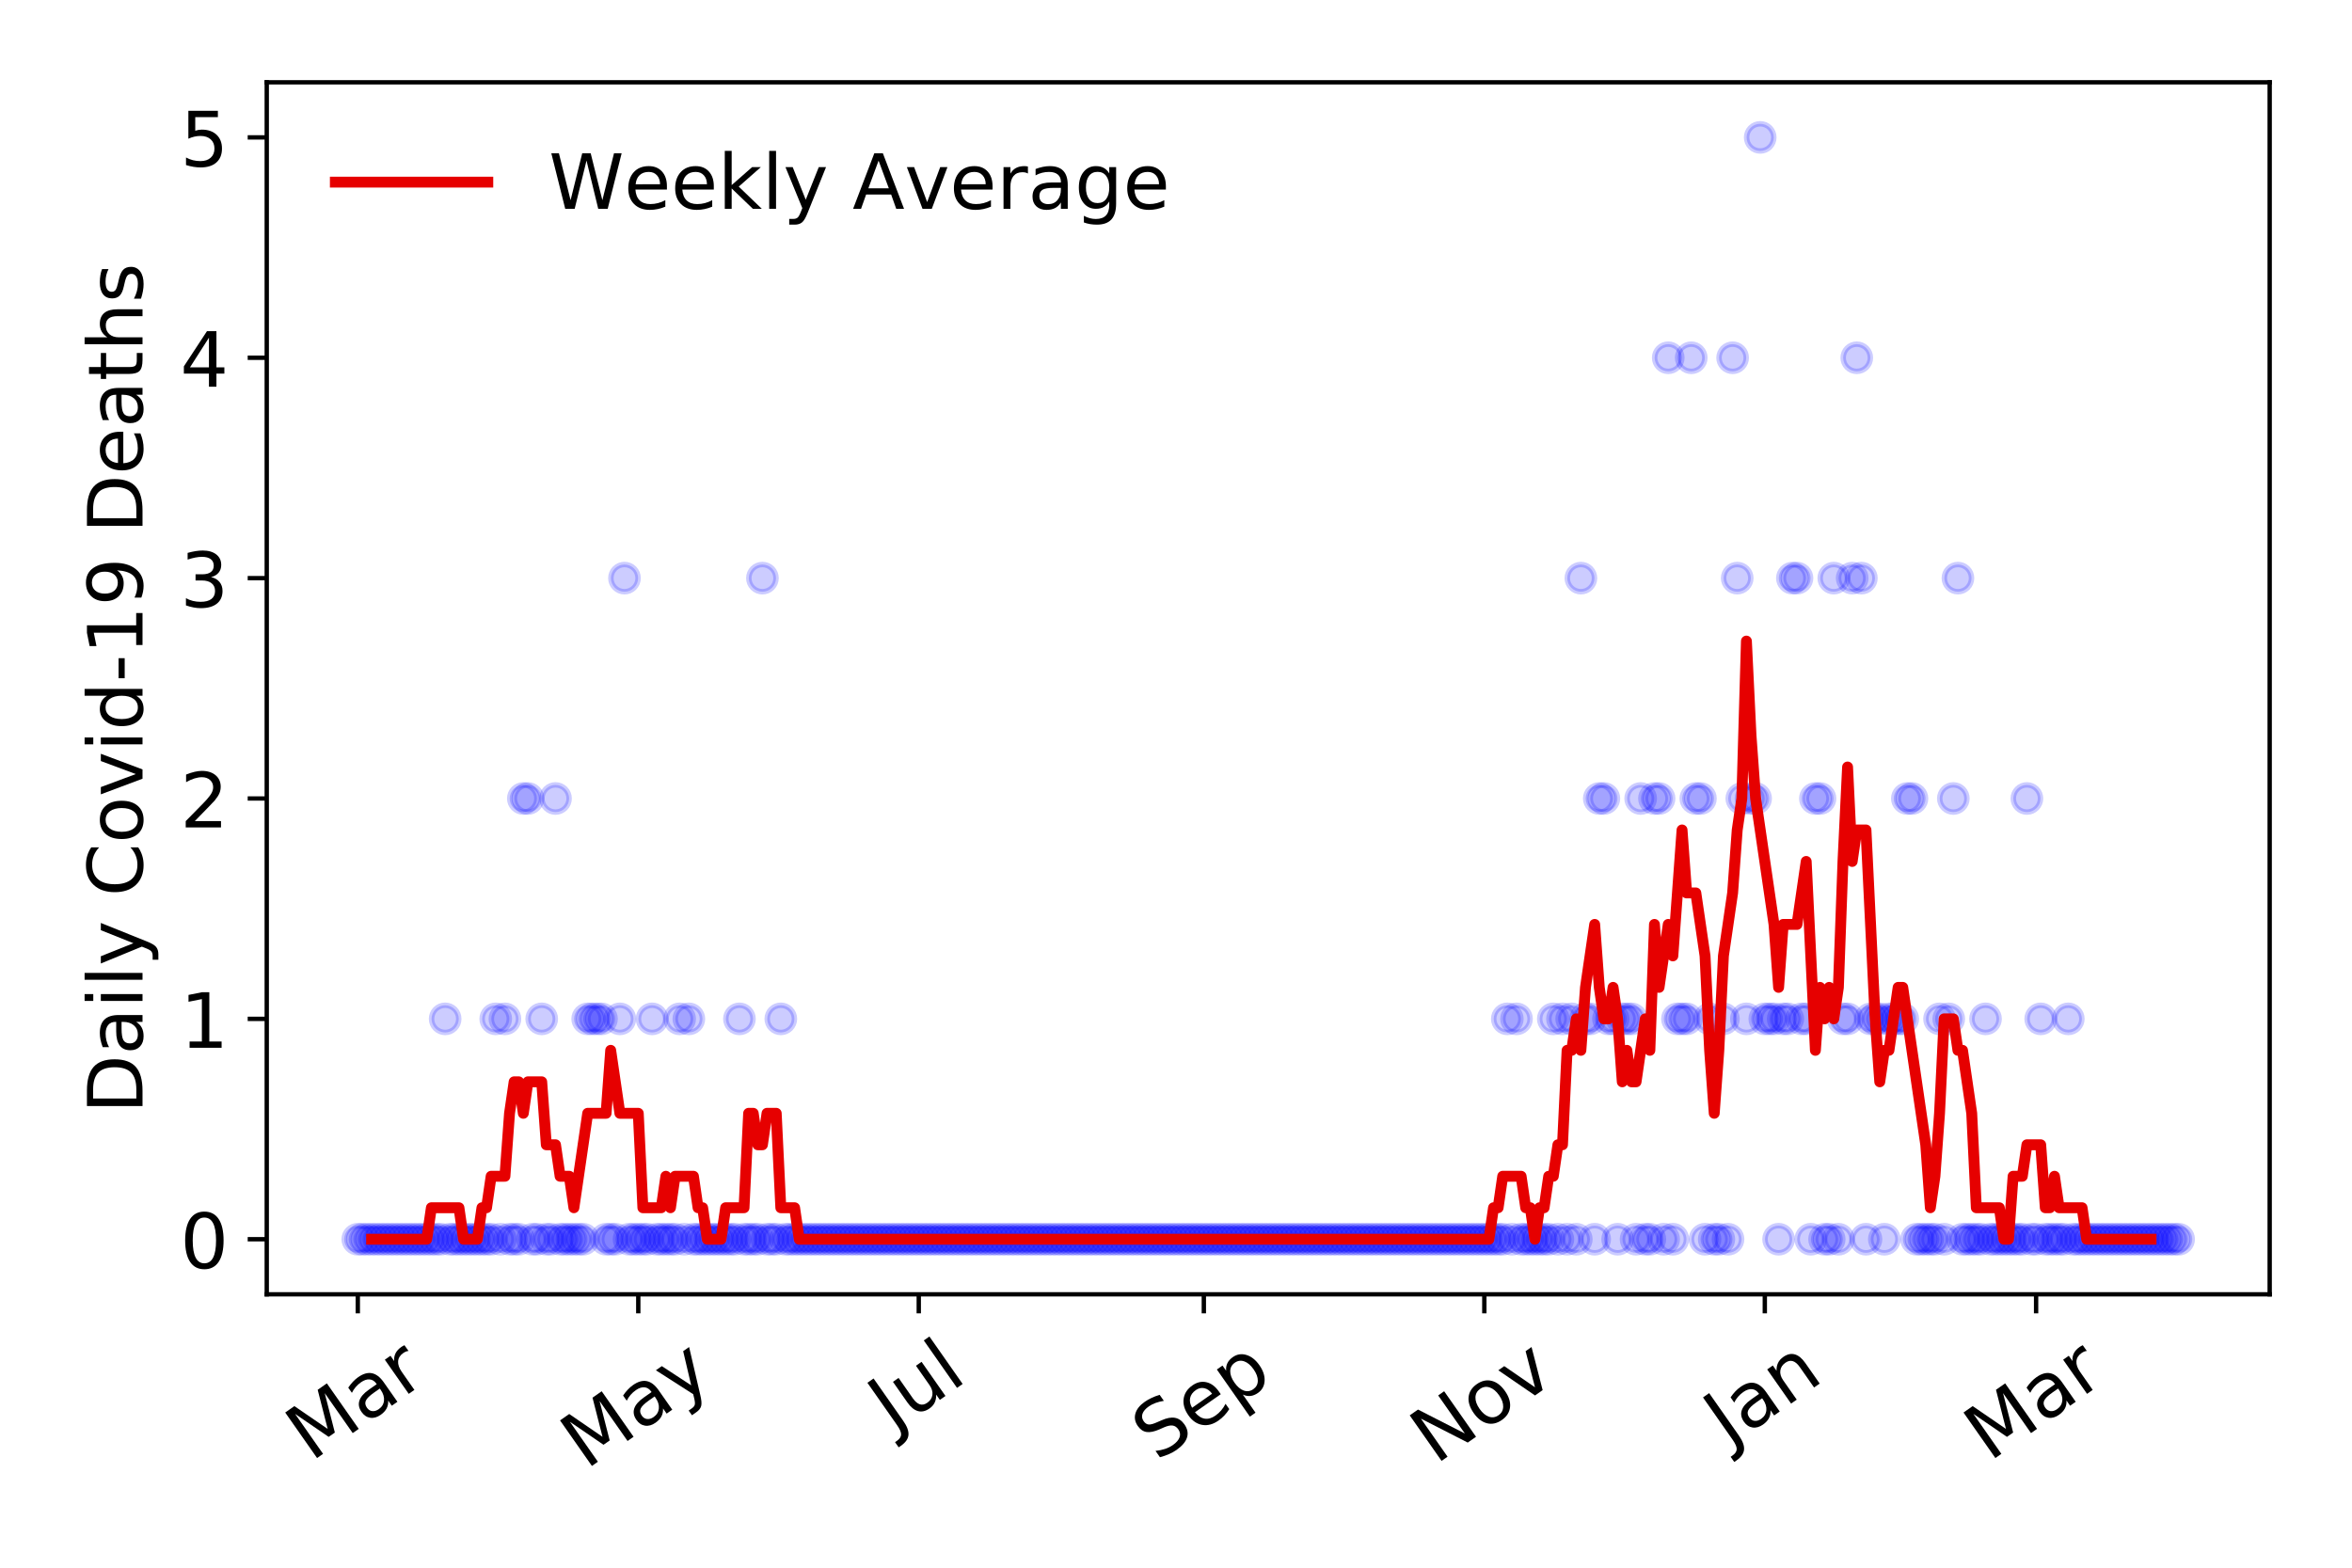 <?xml version="1.0" encoding="utf-8" standalone="no"?>
<!DOCTYPE svg PUBLIC "-//W3C//DTD SVG 1.1//EN"
  "http://www.w3.org/Graphics/SVG/1.1/DTD/svg11.dtd">
<!-- Created with matplotlib (https://matplotlib.org/) -->
<svg height="288pt" version="1.1" viewBox="0 0 432 288" width="432pt" xmlns="http://www.w3.org/2000/svg" xmlns:xlink="http://www.w3.org/1999/xlink">
 <defs>
  <style type="text/css">
*{stroke-linecap:butt;stroke-linejoin:round;}
  </style>
 </defs>
 <g id="figure_1">
  <g id="patch_1">
   <path d="M 0 288 
L 432 288 
L 432 0 
L 0 0 
z
" style="fill:#ffffff;"/>
  </g>
  <g id="axes_1">
   <g id="patch_2">
    <path d="M 48.995 237.778 
L 416.88 237.778 
L 416.88 15.12 
L 48.995 15.12 
z
" style="fill:#ffffff;"/>
   </g>
   <g id="matplotlib.axis_1">
    <g id="xtick_1">
     <g id="line2d_1">
      <defs>
       <path d="M 0 0 
L 0 3.5 
" id="m648a9837fd" style="stroke:#000000;stroke-width:0.8;"/>
      </defs>
      <g>
       <use style="stroke:#000000;stroke-width:0.8;" x="65.717" xlink:href="#m648a9837fd" y="237.778"/>
      </g>
     </g>
     <g id="text_1">
      <!-- Mar -->
      <defs>
       <path d="M 9.812 72.906 
L 24.516 72.906 
L 43.109 23.297 
L 61.812 72.906 
L 76.516 72.906 
L 76.516 0 
L 66.891 0 
L 66.891 64.016 
L 48.094 14.016 
L 38.188 14.016 
L 19.391 64.016 
L 19.391 0 
L 9.812 0 
z
" id="DejaVuSans-77"/>
       <path d="M 34.281 27.484 
Q 23.391 27.484 19.188 25 
Q 14.984 22.516 14.984 16.5 
Q 14.984 11.719 18.141 8.906 
Q 21.297 6.109 26.703 6.109 
Q 34.188 6.109 38.703 11.406 
Q 43.219 16.703 43.219 25.484 
L 43.219 27.484 
z
M 52.203 31.203 
L 52.203 0 
L 43.219 0 
L 43.219 8.297 
Q 40.141 3.328 35.547 0.953 
Q 30.953 -1.422 24.312 -1.422 
Q 15.922 -1.422 10.953 3.297 
Q 6 8.016 6 15.922 
Q 6 25.141 12.172 29.828 
Q 18.359 34.516 30.609 34.516 
L 43.219 34.516 
L 43.219 35.406 
Q 43.219 41.609 39.141 45 
Q 35.062 48.391 27.688 48.391 
Q 23 48.391 18.547 47.266 
Q 14.109 46.141 10.016 43.891 
L 10.016 52.203 
Q 14.938 54.109 19.578 55.047 
Q 24.219 56 28.609 56 
Q 40.484 56 46.344 49.844 
Q 52.203 43.703 52.203 31.203 
z
" id="DejaVuSans-97"/>
       <path d="M 41.109 46.297 
Q 39.594 47.172 37.812 47.578 
Q 36.031 48 33.891 48 
Q 26.266 48 22.188 43.047 
Q 18.109 38.094 18.109 28.812 
L 18.109 0 
L 9.078 0 
L 9.078 54.688 
L 18.109 54.688 
L 18.109 46.188 
Q 20.953 51.172 25.484 53.578 
Q 30.031 56 36.531 56 
Q 37.453 56 38.578 55.875 
Q 39.703 55.766 41.062 55.516 
z
" id="DejaVuSans-114"/>
      </defs>
      <g transform="translate(57.114 268.643)rotate(-35)scale(0.14 -0.14)">
       <use xlink:href="#DejaVuSans-77"/>
       <use x="86.279" xlink:href="#DejaVuSans-97"/>
       <use x="147.559" xlink:href="#DejaVuSans-114"/>
      </g>
     </g>
    </g>
    <g id="xtick_2">
     <g id="line2d_2">
      <g>
       <use style="stroke:#000000;stroke-width:0.8;" x="117.234" xlink:href="#m648a9837fd" y="237.778"/>
      </g>
     </g>
     <g id="text_2">
      <!-- May -->
      <defs>
       <path d="M 32.172 -5.078 
Q 28.375 -14.844 24.75 -17.812 
Q 21.141 -20.797 15.094 -20.797 
L 7.906 -20.797 
L 7.906 -13.281 
L 13.188 -13.281 
Q 16.891 -13.281 18.938 -11.516 
Q 21 -9.766 23.484 -3.219 
L 25.094 0.875 
L 2.984 54.688 
L 12.5 54.688 
L 29.594 11.922 
L 46.688 54.688 
L 56.203 54.688 
z
" id="DejaVuSans-121"/>
      </defs>
      <g transform="translate(107.595 270.094)rotate(-35)scale(0.14 -0.14)">
       <use xlink:href="#DejaVuSans-77"/>
       <use x="86.279" xlink:href="#DejaVuSans-97"/>
       <use x="147.559" xlink:href="#DejaVuSans-121"/>
      </g>
     </g>
    </g>
    <g id="xtick_3">
     <g id="line2d_3">
      <g>
       <use style="stroke:#000000;stroke-width:0.8;" x="168.752" xlink:href="#m648a9837fd" y="237.778"/>
      </g>
     </g>
     <g id="text_3">
      <!-- Jul -->
      <defs>
       <path d="M 9.812 72.906 
L 19.672 72.906 
L 19.672 5.078 
Q 19.672 -8.109 14.672 -14.062 
Q 9.672 -20.016 -1.422 -20.016 
L -5.172 -20.016 
L -5.172 -11.719 
L -2.094 -11.719 
Q 4.438 -11.719 7.125 -8.047 
Q 9.812 -4.391 9.812 5.078 
z
" id="DejaVuSans-74"/>
       <path d="M 8.5 21.578 
L 8.5 54.688 
L 17.484 54.688 
L 17.484 21.922 
Q 17.484 14.156 20.5 10.266 
Q 23.531 6.391 29.594 6.391 
Q 36.859 6.391 41.078 11.031 
Q 45.312 15.672 45.312 23.688 
L 45.312 54.688 
L 54.297 54.688 
L 54.297 0 
L 45.312 0 
L 45.312 8.406 
Q 42.047 3.422 37.719 1 
Q 33.406 -1.422 27.688 -1.422 
Q 18.266 -1.422 13.375 4.438 
Q 8.5 10.297 8.5 21.578 
z
M 31.109 56 
z
" id="DejaVuSans-117"/>
       <path d="M 9.422 75.984 
L 18.406 75.984 
L 18.406 0 
L 9.422 0 
z
" id="DejaVuSans-108"/>
      </defs>
      <g transform="translate(164.049 263.181)rotate(-35)scale(0.14 -0.14)">
       <use xlink:href="#DejaVuSans-74"/>
       <use x="29.492" xlink:href="#DejaVuSans-117"/>
       <use x="92.871" xlink:href="#DejaVuSans-108"/>
      </g>
     </g>
    </g>
    <g id="xtick_4">
     <g id="line2d_4">
      <g>
       <use style="stroke:#000000;stroke-width:0.8;" x="221.114" xlink:href="#m648a9837fd" y="237.778"/>
      </g>
     </g>
     <g id="text_4">
      <!-- Sep -->
      <defs>
       <path d="M 53.516 70.516 
L 53.516 60.891 
Q 47.906 63.578 42.922 64.891 
Q 37.938 66.219 33.297 66.219 
Q 25.25 66.219 20.875 63.094 
Q 16.5 59.969 16.5 54.203 
Q 16.5 49.359 19.406 46.891 
Q 22.312 44.438 30.422 42.922 
L 36.375 41.703 
Q 47.406 39.594 52.656 34.297 
Q 57.906 29 57.906 20.125 
Q 57.906 9.516 50.797 4.047 
Q 43.703 -1.422 29.984 -1.422 
Q 24.812 -1.422 18.969 -0.25 
Q 13.141 0.922 6.891 3.219 
L 6.891 13.375 
Q 12.891 10.016 18.656 8.297 
Q 24.422 6.594 29.984 6.594 
Q 38.422 6.594 43.016 9.906 
Q 47.609 13.234 47.609 19.391 
Q 47.609 24.75 44.312 27.781 
Q 41.016 30.812 33.5 32.328 
L 27.484 33.5 
Q 16.453 35.688 11.516 40.375 
Q 6.594 45.062 6.594 53.422 
Q 6.594 63.094 13.406 68.656 
Q 20.219 74.219 32.172 74.219 
Q 37.312 74.219 42.625 73.281 
Q 47.953 72.359 53.516 70.516 
z
" id="DejaVuSans-83"/>
       <path d="M 56.203 29.594 
L 56.203 25.203 
L 14.891 25.203 
Q 15.484 15.922 20.484 11.062 
Q 25.484 6.203 34.422 6.203 
Q 39.594 6.203 44.453 7.469 
Q 49.312 8.734 54.109 11.281 
L 54.109 2.781 
Q 49.266 0.734 44.188 -0.344 
Q 39.109 -1.422 33.891 -1.422 
Q 20.797 -1.422 13.156 6.188 
Q 5.516 13.812 5.516 26.812 
Q 5.516 40.234 12.766 48.109 
Q 20.016 56 32.328 56 
Q 43.359 56 49.781 48.891 
Q 56.203 41.797 56.203 29.594 
z
M 47.219 32.234 
Q 47.125 39.594 43.094 43.984 
Q 39.062 48.391 32.422 48.391 
Q 24.906 48.391 20.391 44.141 
Q 15.875 39.891 15.188 32.172 
z
" id="DejaVuSans-101"/>
       <path d="M 18.109 8.203 
L 18.109 -20.797 
L 9.078 -20.797 
L 9.078 54.688 
L 18.109 54.688 
L 18.109 46.391 
Q 20.953 51.266 25.266 53.625 
Q 29.594 56 35.594 56 
Q 45.562 56 51.781 48.094 
Q 58.016 40.188 58.016 27.297 
Q 58.016 14.406 51.781 6.484 
Q 45.562 -1.422 35.594 -1.422 
Q 29.594 -1.422 25.266 0.953 
Q 20.953 3.328 18.109 8.203 
z
M 48.688 27.297 
Q 48.688 37.203 44.609 42.844 
Q 40.531 48.484 33.406 48.484 
Q 26.266 48.484 22.188 42.844 
Q 18.109 37.203 18.109 27.297 
Q 18.109 17.391 22.188 11.75 
Q 26.266 6.109 33.406 6.109 
Q 40.531 6.109 44.609 11.75 
Q 48.688 17.391 48.688 27.297 
z
" id="DejaVuSans-112"/>
      </defs>
      <g transform="translate(212.521 268.629)rotate(-35)scale(0.14 -0.14)">
       <use xlink:href="#DejaVuSans-83"/>
       <use x="63.477" xlink:href="#DejaVuSans-101"/>
       <use x="125" xlink:href="#DejaVuSans-112"/>
      </g>
     </g>
    </g>
    <g id="xtick_5">
     <g id="line2d_5">
      <g>
       <use style="stroke:#000000;stroke-width:0.8;" x="272.631" xlink:href="#m648a9837fd" y="237.778"/>
      </g>
     </g>
     <g id="text_5">
      <!-- Nov -->
      <defs>
       <path d="M 9.812 72.906 
L 23.094 72.906 
L 55.422 11.922 
L 55.422 72.906 
L 64.984 72.906 
L 64.984 0 
L 51.703 0 
L 19.391 60.984 
L 19.391 0 
L 9.812 0 
z
" id="DejaVuSans-78"/>
       <path d="M 30.609 48.391 
Q 23.391 48.391 19.188 42.75 
Q 14.984 37.109 14.984 27.297 
Q 14.984 17.484 19.156 11.844 
Q 23.344 6.203 30.609 6.203 
Q 37.797 6.203 41.984 11.859 
Q 46.188 17.531 46.188 27.297 
Q 46.188 37.016 41.984 42.703 
Q 37.797 48.391 30.609 48.391 
z
M 30.609 56 
Q 42.328 56 49.016 48.375 
Q 55.719 40.766 55.719 27.297 
Q 55.719 13.875 49.016 6.219 
Q 42.328 -1.422 30.609 -1.422 
Q 18.844 -1.422 12.172 6.219 
Q 5.516 13.875 5.516 27.297 
Q 5.516 40.766 12.172 48.375 
Q 18.844 56 30.609 56 
z
" id="DejaVuSans-111"/>
       <path d="M 2.984 54.688 
L 12.5 54.688 
L 29.594 8.797 
L 46.688 54.688 
L 56.203 54.688 
L 35.688 0 
L 23.484 0 
z
" id="DejaVuSans-118"/>
      </defs>
      <g transform="translate(263.655 269.166)rotate(-35)scale(0.14 -0.14)">
       <use xlink:href="#DejaVuSans-78"/>
       <use x="74.805" xlink:href="#DejaVuSans-111"/>
       <use x="135.986" xlink:href="#DejaVuSans-118"/>
      </g>
     </g>
    </g>
    <g id="xtick_6">
     <g id="line2d_6">
      <g>
       <use style="stroke:#000000;stroke-width:0.8;" x="324.149" xlink:href="#m648a9837fd" y="237.778"/>
      </g>
     </g>
     <g id="text_6">
      <!-- Jan -->
      <defs>
       <path d="M 54.891 33.016 
L 54.891 0 
L 45.906 0 
L 45.906 32.719 
Q 45.906 40.484 42.875 44.328 
Q 39.844 48.188 33.797 48.188 
Q 26.516 48.188 22.312 43.547 
Q 18.109 38.922 18.109 30.906 
L 18.109 0 
L 9.078 0 
L 9.078 54.688 
L 18.109 54.688 
L 18.109 46.188 
Q 21.344 51.125 25.703 53.562 
Q 30.078 56 35.797 56 
Q 45.219 56 50.047 50.172 
Q 54.891 44.344 54.891 33.016 
z
" id="DejaVuSans-110"/>
      </defs>
      <g transform="translate(317.525 265.871)rotate(-35)scale(0.14 -0.14)">
       <use xlink:href="#DejaVuSans-74"/>
       <use x="29.492" xlink:href="#DejaVuSans-97"/>
       <use x="90.771" xlink:href="#DejaVuSans-110"/>
      </g>
     </g>
    </g>
    <g id="xtick_7">
     <g id="line2d_7">
      <g>
       <use style="stroke:#000000;stroke-width:0.8;" x="373.977" xlink:href="#m648a9837fd" y="237.778"/>
      </g>
     </g>
     <g id="text_7">
      <!-- Mar -->
      <g transform="translate(365.374 268.643)rotate(-35)scale(0.14 -0.14)">
       <use xlink:href="#DejaVuSans-77"/>
       <use x="86.279" xlink:href="#DejaVuSans-97"/>
       <use x="147.559" xlink:href="#DejaVuSans-114"/>
      </g>
     </g>
    </g>
   </g>
   <g id="matplotlib.axis_2">
    <g id="ytick_1">
     <g id="line2d_8">
      <defs>
       <path d="M 0 0 
L -3.5 0 
" id="madd4383172" style="stroke:#000000;stroke-width:0.8;"/>
      </defs>
      <g>
       <use style="stroke:#000000;stroke-width:0.8;" x="48.995" xlink:href="#madd4383172" y="227.657"/>
      </g>
     </g>
     <g id="text_8">
      <!-- 0 -->
      <defs>
       <path d="M 31.781 66.406 
Q 24.172 66.406 20.328 58.906 
Q 16.5 51.422 16.5 36.375 
Q 16.5 21.391 20.328 13.891 
Q 24.172 6.391 31.781 6.391 
Q 39.453 6.391 43.281 13.891 
Q 47.125 21.391 47.125 36.375 
Q 47.125 51.422 43.281 58.906 
Q 39.453 66.406 31.781 66.406 
z
M 31.781 74.219 
Q 44.047 74.219 50.516 64.516 
Q 56.984 54.828 56.984 36.375 
Q 56.984 17.969 50.516 8.266 
Q 44.047 -1.422 31.781 -1.422 
Q 19.531 -1.422 13.062 8.266 
Q 6.594 17.969 6.594 36.375 
Q 6.594 54.828 13.062 64.516 
Q 19.531 74.219 31.781 74.219 
z
" id="DejaVuSans-48"/>
      </defs>
      <g transform="translate(33.087 232.976)scale(0.14 -0.14)">
       <use xlink:href="#DejaVuSans-48"/>
      </g>
     </g>
    </g>
    <g id="ytick_2">
     <g id="line2d_9">
      <g>
       <use style="stroke:#000000;stroke-width:0.8;" x="48.995" xlink:href="#madd4383172" y="187.174"/>
      </g>
     </g>
     <g id="text_9">
      <!-- 1 -->
      <defs>
       <path d="M 12.406 8.297 
L 28.516 8.297 
L 28.516 63.922 
L 10.984 60.406 
L 10.984 69.391 
L 28.422 72.906 
L 38.281 72.906 
L 38.281 8.297 
L 54.391 8.297 
L 54.391 0 
L 12.406 0 
z
" id="DejaVuSans-49"/>
      </defs>
      <g transform="translate(33.087 192.493)scale(0.14 -0.14)">
       <use xlink:href="#DejaVuSans-49"/>
      </g>
     </g>
    </g>
    <g id="ytick_3">
     <g id="line2d_10">
      <g>
       <use style="stroke:#000000;stroke-width:0.8;" x="48.995" xlink:href="#madd4383172" y="146.691"/>
      </g>
     </g>
     <g id="text_10">
      <!-- 2 -->
      <defs>
       <path d="M 19.188 8.297 
L 53.609 8.297 
L 53.609 0 
L 7.328 0 
L 7.328 8.297 
Q 12.938 14.109 22.625 23.891 
Q 32.328 33.688 34.812 36.531 
Q 39.547 41.844 41.422 45.531 
Q 43.312 49.219 43.312 52.781 
Q 43.312 58.594 39.234 62.25 
Q 35.156 65.922 28.609 65.922 
Q 23.969 65.922 18.812 64.312 
Q 13.672 62.703 7.812 59.422 
L 7.812 69.391 
Q 13.766 71.781 18.938 73 
Q 24.125 74.219 28.422 74.219 
Q 39.75 74.219 46.484 68.547 
Q 53.219 62.891 53.219 53.422 
Q 53.219 48.922 51.531 44.891 
Q 49.859 40.875 45.406 35.406 
Q 44.188 33.984 37.641 27.219 
Q 31.109 20.453 19.188 8.297 
z
" id="DejaVuSans-50"/>
      </defs>
      <g transform="translate(33.087 152.01)scale(0.14 -0.14)">
       <use xlink:href="#DejaVuSans-50"/>
      </g>
     </g>
    </g>
    <g id="ytick_4">
     <g id="line2d_11">
      <g>
       <use style="stroke:#000000;stroke-width:0.8;" x="48.995" xlink:href="#madd4383172" y="106.207"/>
      </g>
     </g>
     <g id="text_11">
      <!-- 3 -->
      <defs>
       <path d="M 40.578 39.312 
Q 47.656 37.797 51.625 33 
Q 55.609 28.219 55.609 21.188 
Q 55.609 10.406 48.188 4.484 
Q 40.766 -1.422 27.094 -1.422 
Q 22.516 -1.422 17.656 -0.516 
Q 12.797 0.391 7.625 2.203 
L 7.625 11.719 
Q 11.719 9.328 16.594 8.109 
Q 21.484 6.891 26.812 6.891 
Q 36.078 6.891 40.938 10.547 
Q 45.797 14.203 45.797 21.188 
Q 45.797 27.641 41.281 31.266 
Q 36.766 34.906 28.719 34.906 
L 20.219 34.906 
L 20.219 43.016 
L 29.109 43.016 
Q 36.375 43.016 40.234 45.922 
Q 44.094 48.828 44.094 54.297 
Q 44.094 59.906 40.109 62.906 
Q 36.141 65.922 28.719 65.922 
Q 24.656 65.922 20.016 65.031 
Q 15.375 64.156 9.812 62.312 
L 9.812 71.094 
Q 15.438 72.656 20.344 73.438 
Q 25.25 74.219 29.594 74.219 
Q 40.828 74.219 47.359 69.109 
Q 53.906 64.016 53.906 55.328 
Q 53.906 49.266 50.438 45.094 
Q 46.969 40.922 40.578 39.312 
z
" id="DejaVuSans-51"/>
      </defs>
      <g transform="translate(33.087 111.526)scale(0.14 -0.14)">
       <use xlink:href="#DejaVuSans-51"/>
      </g>
     </g>
    </g>
    <g id="ytick_5">
     <g id="line2d_12">
      <g>
       <use style="stroke:#000000;stroke-width:0.8;" x="48.995" xlink:href="#madd4383172" y="65.724"/>
      </g>
     </g>
     <g id="text_12">
      <!-- 4 -->
      <defs>
       <path d="M 37.797 64.312 
L 12.891 25.391 
L 37.797 25.391 
z
M 35.203 72.906 
L 47.609 72.906 
L 47.609 25.391 
L 58.016 25.391 
L 58.016 17.188 
L 47.609 17.188 
L 47.609 0 
L 37.797 0 
L 37.797 17.188 
L 4.891 17.188 
L 4.891 26.703 
z
" id="DejaVuSans-52"/>
      </defs>
      <g transform="translate(33.087 71.043)scale(0.14 -0.14)">
       <use xlink:href="#DejaVuSans-52"/>
      </g>
     </g>
    </g>
    <g id="ytick_6">
     <g id="line2d_13">
      <g>
       <use style="stroke:#000000;stroke-width:0.8;" x="48.995" xlink:href="#madd4383172" y="25.241"/>
      </g>
     </g>
     <g id="text_13">
      <!-- 5 -->
      <defs>
       <path d="M 10.797 72.906 
L 49.516 72.906 
L 49.516 64.594 
L 19.828 64.594 
L 19.828 46.734 
Q 21.969 47.469 24.109 47.828 
Q 26.266 48.188 28.422 48.188 
Q 40.625 48.188 47.75 41.5 
Q 54.891 34.812 54.891 23.391 
Q 54.891 11.625 47.562 5.094 
Q 40.234 -1.422 26.906 -1.422 
Q 22.312 -1.422 17.547 -0.641 
Q 12.797 0.141 7.719 1.703 
L 7.719 11.625 
Q 12.109 9.234 16.797 8.062 
Q 21.484 6.891 26.703 6.891 
Q 35.156 6.891 40.078 11.328 
Q 45.016 15.766 45.016 23.391 
Q 45.016 31 40.078 35.438 
Q 35.156 39.891 26.703 39.891 
Q 22.75 39.891 18.812 39.016 
Q 14.891 38.141 10.797 36.281 
z
" id="DejaVuSans-53"/>
      </defs>
      <g transform="translate(33.087 30.56)scale(0.14 -0.14)">
       <use xlink:href="#DejaVuSans-53"/>
      </g>
     </g>
    </g>
    <g id="text_14">
     <!-- Daily Covid-19 Deaths -->
     <defs>
      <path d="M 19.672 64.797 
L 19.672 8.109 
L 31.594 8.109 
Q 46.688 8.109 53.688 14.938 
Q 60.688 21.781 60.688 36.531 
Q 60.688 51.172 53.688 57.984 
Q 46.688 64.797 31.594 64.797 
z
M 9.812 72.906 
L 30.078 72.906 
Q 51.266 72.906 61.172 64.094 
Q 71.094 55.281 71.094 36.531 
Q 71.094 17.672 61.125 8.828 
Q 51.172 0 30.078 0 
L 9.812 0 
z
" id="DejaVuSans-68"/>
      <path d="M 9.422 54.688 
L 18.406 54.688 
L 18.406 0 
L 9.422 0 
z
M 9.422 75.984 
L 18.406 75.984 
L 18.406 64.594 
L 9.422 64.594 
z
" id="DejaVuSans-105"/>
      <path id="DejaVuSans-32"/>
      <path d="M 64.406 67.281 
L 64.406 56.891 
Q 59.422 61.531 53.781 63.812 
Q 48.141 66.109 41.797 66.109 
Q 29.297 66.109 22.656 58.469 
Q 16.016 50.828 16.016 36.375 
Q 16.016 21.969 22.656 14.328 
Q 29.297 6.688 41.797 6.688 
Q 48.141 6.688 53.781 8.984 
Q 59.422 11.281 64.406 15.922 
L 64.406 5.609 
Q 59.234 2.094 53.438 0.328 
Q 47.656 -1.422 41.219 -1.422 
Q 24.656 -1.422 15.125 8.703 
Q 5.609 18.844 5.609 36.375 
Q 5.609 53.953 15.125 64.078 
Q 24.656 74.219 41.219 74.219 
Q 47.75 74.219 53.531 72.484 
Q 59.328 70.75 64.406 67.281 
z
" id="DejaVuSans-67"/>
      <path d="M 45.406 46.391 
L 45.406 75.984 
L 54.391 75.984 
L 54.391 0 
L 45.406 0 
L 45.406 8.203 
Q 42.578 3.328 38.25 0.953 
Q 33.938 -1.422 27.875 -1.422 
Q 17.969 -1.422 11.734 6.484 
Q 5.516 14.406 5.516 27.297 
Q 5.516 40.188 11.734 48.094 
Q 17.969 56 27.875 56 
Q 33.938 56 38.25 53.625 
Q 42.578 51.266 45.406 46.391 
z
M 14.797 27.297 
Q 14.797 17.391 18.875 11.75 
Q 22.953 6.109 30.078 6.109 
Q 37.203 6.109 41.297 11.75 
Q 45.406 17.391 45.406 27.297 
Q 45.406 37.203 41.297 42.844 
Q 37.203 48.484 30.078 48.484 
Q 22.953 48.484 18.875 42.844 
Q 14.797 37.203 14.797 27.297 
z
" id="DejaVuSans-100"/>
      <path d="M 4.891 31.391 
L 31.203 31.391 
L 31.203 23.391 
L 4.891 23.391 
z
" id="DejaVuSans-45"/>
      <path d="M 10.984 1.516 
L 10.984 10.5 
Q 14.703 8.734 18.5 7.812 
Q 22.312 6.891 25.984 6.891 
Q 35.75 6.891 40.891 13.453 
Q 46.047 20.016 46.781 33.406 
Q 43.953 29.203 39.594 26.953 
Q 35.25 24.703 29.984 24.703 
Q 19.047 24.703 12.672 31.312 
Q 6.297 37.938 6.297 49.422 
Q 6.297 60.641 12.938 67.422 
Q 19.578 74.219 30.609 74.219 
Q 43.266 74.219 49.922 64.516 
Q 56.594 54.828 56.594 36.375 
Q 56.594 19.141 48.406 8.859 
Q 40.234 -1.422 26.422 -1.422 
Q 22.703 -1.422 18.891 -0.688 
Q 15.094 0.047 10.984 1.516 
z
M 30.609 32.422 
Q 37.25 32.422 41.125 36.953 
Q 45.016 41.5 45.016 49.422 
Q 45.016 57.281 41.125 61.844 
Q 37.25 66.406 30.609 66.406 
Q 23.969 66.406 20.094 61.844 
Q 16.219 57.281 16.219 49.422 
Q 16.219 41.5 20.094 36.953 
Q 23.969 32.422 30.609 32.422 
z
" id="DejaVuSans-57"/>
      <path d="M 18.312 70.219 
L 18.312 54.688 
L 36.812 54.688 
L 36.812 47.703 
L 18.312 47.703 
L 18.312 18.016 
Q 18.312 11.328 20.141 9.422 
Q 21.969 7.516 27.594 7.516 
L 36.812 7.516 
L 36.812 0 
L 27.594 0 
Q 17.188 0 13.234 3.875 
Q 9.281 7.766 9.281 18.016 
L 9.281 47.703 
L 2.688 47.703 
L 2.688 54.688 
L 9.281 54.688 
L 9.281 70.219 
z
" id="DejaVuSans-116"/>
      <path d="M 54.891 33.016 
L 54.891 0 
L 45.906 0 
L 45.906 32.719 
Q 45.906 40.484 42.875 44.328 
Q 39.844 48.188 33.797 48.188 
Q 26.516 48.188 22.312 43.547 
Q 18.109 38.922 18.109 30.906 
L 18.109 0 
L 9.078 0 
L 9.078 75.984 
L 18.109 75.984 
L 18.109 46.188 
Q 21.344 51.125 25.703 53.562 
Q 30.078 56 35.797 56 
Q 45.219 56 50.047 50.172 
Q 54.891 44.344 54.891 33.016 
z
" id="DejaVuSans-104"/>
      <path d="M 44.281 53.078 
L 44.281 44.578 
Q 40.484 46.531 36.375 47.5 
Q 32.281 48.484 27.875 48.484 
Q 21.188 48.484 17.844 46.438 
Q 14.5 44.391 14.5 40.281 
Q 14.5 37.156 16.891 35.375 
Q 19.281 33.594 26.516 31.984 
L 29.594 31.297 
Q 39.156 29.25 43.188 25.516 
Q 47.219 21.781 47.219 15.094 
Q 47.219 7.469 41.188 3.016 
Q 35.156 -1.422 24.609 -1.422 
Q 20.219 -1.422 15.453 -0.562 
Q 10.688 0.297 5.422 2 
L 5.422 11.281 
Q 10.406 8.688 15.234 7.391 
Q 20.062 6.109 24.812 6.109 
Q 31.156 6.109 34.562 8.281 
Q 37.984 10.453 37.984 14.406 
Q 37.984 18.062 35.516 20.016 
Q 33.062 21.969 24.703 23.781 
L 21.578 24.516 
Q 13.234 26.266 9.516 29.906 
Q 5.812 33.547 5.812 39.891 
Q 5.812 47.609 11.281 51.797 
Q 16.75 56 26.812 56 
Q 31.781 56 36.172 55.266 
Q 40.578 54.547 44.281 53.078 
z
" id="DejaVuSans-115"/>
     </defs>
     <g transform="translate(26.176 204.56)rotate(-90)scale(0.14 -0.14)">
      <use xlink:href="#DejaVuSans-68"/>
      <use x="77.002" xlink:href="#DejaVuSans-97"/>
      <use x="138.281" xlink:href="#DejaVuSans-105"/>
      <use x="166.064" xlink:href="#DejaVuSans-108"/>
      <use x="193.848" xlink:href="#DejaVuSans-121"/>
      <use x="253.027" xlink:href="#DejaVuSans-32"/>
      <use x="284.814" xlink:href="#DejaVuSans-67"/>
      <use x="354.639" xlink:href="#DejaVuSans-111"/>
      <use x="415.82" xlink:href="#DejaVuSans-118"/>
      <use x="475" xlink:href="#DejaVuSans-105"/>
      <use x="502.783" xlink:href="#DejaVuSans-100"/>
      <use x="566.26" xlink:href="#DejaVuSans-45"/>
      <use x="602.344" xlink:href="#DejaVuSans-49"/>
      <use x="665.967" xlink:href="#DejaVuSans-57"/>
      <use x="729.59" xlink:href="#DejaVuSans-32"/>
      <use x="761.377" xlink:href="#DejaVuSans-68"/>
      <use x="838.379" xlink:href="#DejaVuSans-101"/>
      <use x="899.902" xlink:href="#DejaVuSans-97"/>
      <use x="961.182" xlink:href="#DejaVuSans-116"/>
      <use x="1000.391" xlink:href="#DejaVuSans-104"/>
      <use x="1063.77" xlink:href="#DejaVuSans-115"/>
     </g>
    </g>
   </g>
   <g id="line2d_14">
    <defs>
     <path d="M 0 2.5 
C 0.663 2.5 1.299 2.237 1.768 1.768 
C 2.237 1.299 2.5 0.663 2.5 0 
C 2.5 -0.663 2.237 -1.299 1.768 -1.768 
C 1.299 -2.237 0.663 -2.5 0 -2.5 
C -0.663 -2.5 -1.299 -2.237 -1.768 -1.768 
C -2.237 -1.299 -2.5 -0.663 -2.5 0 
C -2.5 0.663 -2.237 1.299 -1.768 1.768 
C -1.299 2.237 -0.663 2.5 0 2.5 
z
" id="maf1efae771" style="stroke:#0000ff;stroke-opacity:0.2;"/>
    </defs>
    <g clip-path="url(#p36d2b21415)">
     <use style="fill:#0000ff;fill-opacity:0.2;stroke:#0000ff;stroke-opacity:0.2;" x="65.717" xlink:href="#maf1efae771" y="227.657"/>
     <use style="fill:#0000ff;fill-opacity:0.2;stroke:#0000ff;stroke-opacity:0.2;" x="66.562" xlink:href="#maf1efae771" y="227.657"/>
     <use style="fill:#0000ff;fill-opacity:0.2;stroke:#0000ff;stroke-opacity:0.2;" x="67.406" xlink:href="#maf1efae771" y="227.657"/>
     <use style="fill:#0000ff;fill-opacity:0.2;stroke:#0000ff;stroke-opacity:0.2;" x="68.251" xlink:href="#maf1efae771" y="227.657"/>
     <use style="fill:#0000ff;fill-opacity:0.2;stroke:#0000ff;stroke-opacity:0.2;" x="69.095" xlink:href="#maf1efae771" y="227.657"/>
     <use style="fill:#0000ff;fill-opacity:0.2;stroke:#0000ff;stroke-opacity:0.2;" x="69.94" xlink:href="#maf1efae771" y="227.657"/>
     <use style="fill:#0000ff;fill-opacity:0.2;stroke:#0000ff;stroke-opacity:0.2;" x="70.784" xlink:href="#maf1efae771" y="227.657"/>
     <use style="fill:#0000ff;fill-opacity:0.2;stroke:#0000ff;stroke-opacity:0.2;" x="71.629" xlink:href="#maf1efae771" y="227.657"/>
     <use style="fill:#0000ff;fill-opacity:0.2;stroke:#0000ff;stroke-opacity:0.2;" x="72.473" xlink:href="#maf1efae771" y="227.657"/>
     <use style="fill:#0000ff;fill-opacity:0.2;stroke:#0000ff;stroke-opacity:0.2;" x="73.318" xlink:href="#maf1efae771" y="227.657"/>
     <use style="fill:#0000ff;fill-opacity:0.2;stroke:#0000ff;stroke-opacity:0.2;" x="74.163" xlink:href="#maf1efae771" y="227.657"/>
     <use style="fill:#0000ff;fill-opacity:0.2;stroke:#0000ff;stroke-opacity:0.2;" x="75.007" xlink:href="#maf1efae771" y="227.657"/>
     <use style="fill:#0000ff;fill-opacity:0.2;stroke:#0000ff;stroke-opacity:0.2;" x="75.852" xlink:href="#maf1efae771" y="227.657"/>
     <use style="fill:#0000ff;fill-opacity:0.2;stroke:#0000ff;stroke-opacity:0.2;" x="76.696" xlink:href="#maf1efae771" y="227.657"/>
     <use style="fill:#0000ff;fill-opacity:0.2;stroke:#0000ff;stroke-opacity:0.2;" x="77.541" xlink:href="#maf1efae771" y="227.657"/>
     <use style="fill:#0000ff;fill-opacity:0.2;stroke:#0000ff;stroke-opacity:0.2;" x="78.385" xlink:href="#maf1efae771" y="227.657"/>
     <use style="fill:#0000ff;fill-opacity:0.2;stroke:#0000ff;stroke-opacity:0.2;" x="79.23" xlink:href="#maf1efae771" y="227.657"/>
     <use style="fill:#0000ff;fill-opacity:0.2;stroke:#0000ff;stroke-opacity:0.2;" x="80.074" xlink:href="#maf1efae771" y="227.657"/>
     <use style="fill:#0000ff;fill-opacity:0.2;stroke:#0000ff;stroke-opacity:0.2;" x="80.919" xlink:href="#maf1efae771" y="227.657"/>
     <use style="fill:#0000ff;fill-opacity:0.2;stroke:#0000ff;stroke-opacity:0.2;" x="81.763" xlink:href="#maf1efae771" y="187.174"/>
     <use style="fill:#0000ff;fill-opacity:0.2;stroke:#0000ff;stroke-opacity:0.2;" x="82.608" xlink:href="#maf1efae771" y="227.657"/>
     <use style="fill:#0000ff;fill-opacity:0.2;stroke:#0000ff;stroke-opacity:0.2;" x="83.453" xlink:href="#maf1efae771" y="227.657"/>
     <use style="fill:#0000ff;fill-opacity:0.2;stroke:#0000ff;stroke-opacity:0.2;" x="84.297" xlink:href="#maf1efae771" y="227.657"/>
     <use style="fill:#0000ff;fill-opacity:0.2;stroke:#0000ff;stroke-opacity:0.2;" x="85.142" xlink:href="#maf1efae771" y="227.657"/>
     <use style="fill:#0000ff;fill-opacity:0.2;stroke:#0000ff;stroke-opacity:0.2;" x="85.986" xlink:href="#maf1efae771" y="227.657"/>
     <use style="fill:#0000ff;fill-opacity:0.2;stroke:#0000ff;stroke-opacity:0.2;" x="86.831" xlink:href="#maf1efae771" y="227.657"/>
     <use style="fill:#0000ff;fill-opacity:0.2;stroke:#0000ff;stroke-opacity:0.2;" x="87.675" xlink:href="#maf1efae771" y="227.657"/>
     <use style="fill:#0000ff;fill-opacity:0.2;stroke:#0000ff;stroke-opacity:0.2;" x="88.52" xlink:href="#maf1efae771" y="227.657"/>
     <use style="fill:#0000ff;fill-opacity:0.2;stroke:#0000ff;stroke-opacity:0.2;" x="89.364" xlink:href="#maf1efae771" y="227.657"/>
     <use style="fill:#0000ff;fill-opacity:0.2;stroke:#0000ff;stroke-opacity:0.2;" x="90.209" xlink:href="#maf1efae771" y="227.657"/>
     <use style="fill:#0000ff;fill-opacity:0.2;stroke:#0000ff;stroke-opacity:0.2;" x="91.053" xlink:href="#maf1efae771" y="187.174"/>
     <use style="fill:#0000ff;fill-opacity:0.2;stroke:#0000ff;stroke-opacity:0.2;" x="91.898" xlink:href="#maf1efae771" y="227.657"/>
     <use style="fill:#0000ff;fill-opacity:0.2;stroke:#0000ff;stroke-opacity:0.2;" x="92.743" xlink:href="#maf1efae771" y="187.174"/>
     <use style="fill:#0000ff;fill-opacity:0.2;stroke:#0000ff;stroke-opacity:0.2;" x="93.587" xlink:href="#maf1efae771" y="227.657"/>
     <use style="fill:#0000ff;fill-opacity:0.2;stroke:#0000ff;stroke-opacity:0.2;" x="94.432" xlink:href="#maf1efae771" y="227.657"/>
     <use style="fill:#0000ff;fill-opacity:0.2;stroke:#0000ff;stroke-opacity:0.2;" x="95.276" xlink:href="#maf1efae771" y="227.657"/>
     <use style="fill:#0000ff;fill-opacity:0.2;stroke:#0000ff;stroke-opacity:0.2;" x="96.121" xlink:href="#maf1efae771" y="146.691"/>
     <use style="fill:#0000ff;fill-opacity:0.2;stroke:#0000ff;stroke-opacity:0.2;" x="96.965" xlink:href="#maf1efae771" y="146.691"/>
     <use style="fill:#0000ff;fill-opacity:0.2;stroke:#0000ff;stroke-opacity:0.2;" x="97.81" xlink:href="#maf1efae771" y="227.657"/>
     <use style="fill:#0000ff;fill-opacity:0.2;stroke:#0000ff;stroke-opacity:0.2;" x="98.654" xlink:href="#maf1efae771" y="227.657"/>
     <use style="fill:#0000ff;fill-opacity:0.2;stroke:#0000ff;stroke-opacity:0.2;" x="99.499" xlink:href="#maf1efae771" y="187.174"/>
     <use style="fill:#0000ff;fill-opacity:0.2;stroke:#0000ff;stroke-opacity:0.2;" x="100.344" xlink:href="#maf1efae771" y="227.657"/>
     <use style="fill:#0000ff;fill-opacity:0.2;stroke:#0000ff;stroke-opacity:0.2;" x="101.188" xlink:href="#maf1efae771" y="227.657"/>
     <use style="fill:#0000ff;fill-opacity:0.2;stroke:#0000ff;stroke-opacity:0.2;" x="102.033" xlink:href="#maf1efae771" y="146.691"/>
     <use style="fill:#0000ff;fill-opacity:0.2;stroke:#0000ff;stroke-opacity:0.2;" x="102.877" xlink:href="#maf1efae771" y="227.657"/>
     <use style="fill:#0000ff;fill-opacity:0.2;stroke:#0000ff;stroke-opacity:0.2;" x="103.722" xlink:href="#maf1efae771" y="227.657"/>
     <use style="fill:#0000ff;fill-opacity:0.2;stroke:#0000ff;stroke-opacity:0.2;" x="104.566" xlink:href="#maf1efae771" y="227.657"/>
     <use style="fill:#0000ff;fill-opacity:0.2;stroke:#0000ff;stroke-opacity:0.2;" x="105.411" xlink:href="#maf1efae771" y="227.657"/>
     <use style="fill:#0000ff;fill-opacity:0.2;stroke:#0000ff;stroke-opacity:0.2;" x="106.255" xlink:href="#maf1efae771" y="227.657"/>
     <use style="fill:#0000ff;fill-opacity:0.2;stroke:#0000ff;stroke-opacity:0.2;" x="107.1" xlink:href="#maf1efae771" y="227.657"/>
     <use style="fill:#0000ff;fill-opacity:0.2;stroke:#0000ff;stroke-opacity:0.2;" x="107.944" xlink:href="#maf1efae771" y="187.174"/>
     <use style="fill:#0000ff;fill-opacity:0.2;stroke:#0000ff;stroke-opacity:0.2;" x="108.789" xlink:href="#maf1efae771" y="187.174"/>
     <use style="fill:#0000ff;fill-opacity:0.2;stroke:#0000ff;stroke-opacity:0.2;" x="109.634" xlink:href="#maf1efae771" y="187.174"/>
     <use style="fill:#0000ff;fill-opacity:0.2;stroke:#0000ff;stroke-opacity:0.2;" x="110.478" xlink:href="#maf1efae771" y="187.174"/>
     <use style="fill:#0000ff;fill-opacity:0.2;stroke:#0000ff;stroke-opacity:0.2;" x="111.323" xlink:href="#maf1efae771" y="227.657"/>
     <use style="fill:#0000ff;fill-opacity:0.2;stroke:#0000ff;stroke-opacity:0.2;" x="112.167" xlink:href="#maf1efae771" y="227.657"/>
     <use style="fill:#0000ff;fill-opacity:0.2;stroke:#0000ff;stroke-opacity:0.2;" x="113.012" xlink:href="#maf1efae771" y="227.657"/>
     <use style="fill:#0000ff;fill-opacity:0.2;stroke:#0000ff;stroke-opacity:0.2;" x="113.856" xlink:href="#maf1efae771" y="187.174"/>
     <use style="fill:#0000ff;fill-opacity:0.2;stroke:#0000ff;stroke-opacity:0.2;" x="114.701" xlink:href="#maf1efae771" y="106.207"/>
     <use style="fill:#0000ff;fill-opacity:0.2;stroke:#0000ff;stroke-opacity:0.2;" x="115.545" xlink:href="#maf1efae771" y="227.657"/>
     <use style="fill:#0000ff;fill-opacity:0.2;stroke:#0000ff;stroke-opacity:0.2;" x="116.39" xlink:href="#maf1efae771" y="227.657"/>
     <use style="fill:#0000ff;fill-opacity:0.2;stroke:#0000ff;stroke-opacity:0.2;" x="117.234" xlink:href="#maf1efae771" y="227.657"/>
     <use style="fill:#0000ff;fill-opacity:0.2;stroke:#0000ff;stroke-opacity:0.2;" x="118.079" xlink:href="#maf1efae771" y="227.657"/>
     <use style="fill:#0000ff;fill-opacity:0.2;stroke:#0000ff;stroke-opacity:0.2;" x="118.924" xlink:href="#maf1efae771" y="227.657"/>
     <use style="fill:#0000ff;fill-opacity:0.2;stroke:#0000ff;stroke-opacity:0.2;" x="119.768" xlink:href="#maf1efae771" y="187.174"/>
     <use style="fill:#0000ff;fill-opacity:0.2;stroke:#0000ff;stroke-opacity:0.2;" x="120.613" xlink:href="#maf1efae771" y="227.657"/>
     <use style="fill:#0000ff;fill-opacity:0.2;stroke:#0000ff;stroke-opacity:0.2;" x="121.457" xlink:href="#maf1efae771" y="227.657"/>
     <use style="fill:#0000ff;fill-opacity:0.2;stroke:#0000ff;stroke-opacity:0.2;" x="122.302" xlink:href="#maf1efae771" y="227.657"/>
     <use style="fill:#0000ff;fill-opacity:0.2;stroke:#0000ff;stroke-opacity:0.2;" x="123.146" xlink:href="#maf1efae771" y="227.657"/>
     <use style="fill:#0000ff;fill-opacity:0.2;stroke:#0000ff;stroke-opacity:0.2;" x="123.991" xlink:href="#maf1efae771" y="227.657"/>
     <use style="fill:#0000ff;fill-opacity:0.2;stroke:#0000ff;stroke-opacity:0.2;" x="124.835" xlink:href="#maf1efae771" y="187.174"/>
     <use style="fill:#0000ff;fill-opacity:0.2;stroke:#0000ff;stroke-opacity:0.2;" x="125.68" xlink:href="#maf1efae771" y="227.657"/>
     <use style="fill:#0000ff;fill-opacity:0.2;stroke:#0000ff;stroke-opacity:0.2;" x="126.524" xlink:href="#maf1efae771" y="187.174"/>
     <use style="fill:#0000ff;fill-opacity:0.2;stroke:#0000ff;stroke-opacity:0.2;" x="127.369" xlink:href="#maf1efae771" y="227.657"/>
     <use style="fill:#0000ff;fill-opacity:0.2;stroke:#0000ff;stroke-opacity:0.2;" x="128.214" xlink:href="#maf1efae771" y="227.657"/>
     <use style="fill:#0000ff;fill-opacity:0.2;stroke:#0000ff;stroke-opacity:0.2;" x="129.058" xlink:href="#maf1efae771" y="227.657"/>
     <use style="fill:#0000ff;fill-opacity:0.2;stroke:#0000ff;stroke-opacity:0.2;" x="129.903" xlink:href="#maf1efae771" y="227.657"/>
     <use style="fill:#0000ff;fill-opacity:0.2;stroke:#0000ff;stroke-opacity:0.2;" x="130.747" xlink:href="#maf1efae771" y="227.657"/>
     <use style="fill:#0000ff;fill-opacity:0.2;stroke:#0000ff;stroke-opacity:0.2;" x="131.592" xlink:href="#maf1efae771" y="227.657"/>
     <use style="fill:#0000ff;fill-opacity:0.2;stroke:#0000ff;stroke-opacity:0.2;" x="132.436" xlink:href="#maf1efae771" y="227.657"/>
     <use style="fill:#0000ff;fill-opacity:0.2;stroke:#0000ff;stroke-opacity:0.2;" x="133.281" xlink:href="#maf1efae771" y="227.657"/>
     <use style="fill:#0000ff;fill-opacity:0.2;stroke:#0000ff;stroke-opacity:0.2;" x="134.125" xlink:href="#maf1efae771" y="227.657"/>
     <use style="fill:#0000ff;fill-opacity:0.2;stroke:#0000ff;stroke-opacity:0.2;" x="134.97" xlink:href="#maf1efae771" y="227.657"/>
     <use style="fill:#0000ff;fill-opacity:0.2;stroke:#0000ff;stroke-opacity:0.2;" x="135.815" xlink:href="#maf1efae771" y="187.174"/>
     <use style="fill:#0000ff;fill-opacity:0.2;stroke:#0000ff;stroke-opacity:0.2;" x="136.659" xlink:href="#maf1efae771" y="227.657"/>
     <use style="fill:#0000ff;fill-opacity:0.2;stroke:#0000ff;stroke-opacity:0.2;" x="137.504" xlink:href="#maf1efae771" y="227.657"/>
     <use style="fill:#0000ff;fill-opacity:0.2;stroke:#0000ff;stroke-opacity:0.2;" x="138.348" xlink:href="#maf1efae771" y="227.657"/>
     <use style="fill:#0000ff;fill-opacity:0.2;stroke:#0000ff;stroke-opacity:0.2;" x="139.193" xlink:href="#maf1efae771" y="227.657"/>
     <use style="fill:#0000ff;fill-opacity:0.2;stroke:#0000ff;stroke-opacity:0.2;" x="140.037" xlink:href="#maf1efae771" y="106.207"/>
     <use style="fill:#0000ff;fill-opacity:0.2;stroke:#0000ff;stroke-opacity:0.2;" x="140.882" xlink:href="#maf1efae771" y="227.657"/>
     <use style="fill:#0000ff;fill-opacity:0.2;stroke:#0000ff;stroke-opacity:0.2;" x="141.726" xlink:href="#maf1efae771" y="227.657"/>
     <use style="fill:#0000ff;fill-opacity:0.2;stroke:#0000ff;stroke-opacity:0.2;" x="142.571" xlink:href="#maf1efae771" y="227.657"/>
     <use style="fill:#0000ff;fill-opacity:0.2;stroke:#0000ff;stroke-opacity:0.2;" x="143.415" xlink:href="#maf1efae771" y="187.174"/>
     <use style="fill:#0000ff;fill-opacity:0.2;stroke:#0000ff;stroke-opacity:0.2;" x="144.26" xlink:href="#maf1efae771" y="227.657"/>
     <use style="fill:#0000ff;fill-opacity:0.2;stroke:#0000ff;stroke-opacity:0.2;" x="145.105" xlink:href="#maf1efae771" y="227.657"/>
     <use style="fill:#0000ff;fill-opacity:0.2;stroke:#0000ff;stroke-opacity:0.2;" x="145.949" xlink:href="#maf1efae771" y="227.657"/>
     <use style="fill:#0000ff;fill-opacity:0.2;stroke:#0000ff;stroke-opacity:0.2;" x="146.794" xlink:href="#maf1efae771" y="227.657"/>
     <use style="fill:#0000ff;fill-opacity:0.2;stroke:#0000ff;stroke-opacity:0.2;" x="147.638" xlink:href="#maf1efae771" y="227.657"/>
     <use style="fill:#0000ff;fill-opacity:0.2;stroke:#0000ff;stroke-opacity:0.2;" x="148.483" xlink:href="#maf1efae771" y="227.657"/>
     <use style="fill:#0000ff;fill-opacity:0.2;stroke:#0000ff;stroke-opacity:0.2;" x="149.327" xlink:href="#maf1efae771" y="227.657"/>
     <use style="fill:#0000ff;fill-opacity:0.2;stroke:#0000ff;stroke-opacity:0.2;" x="150.172" xlink:href="#maf1efae771" y="227.657"/>
     <use style="fill:#0000ff;fill-opacity:0.2;stroke:#0000ff;stroke-opacity:0.2;" x="151.016" xlink:href="#maf1efae771" y="227.657"/>
     <use style="fill:#0000ff;fill-opacity:0.2;stroke:#0000ff;stroke-opacity:0.2;" x="151.861" xlink:href="#maf1efae771" y="227.657"/>
     <use style="fill:#0000ff;fill-opacity:0.2;stroke:#0000ff;stroke-opacity:0.2;" x="152.705" xlink:href="#maf1efae771" y="227.657"/>
     <use style="fill:#0000ff;fill-opacity:0.2;stroke:#0000ff;stroke-opacity:0.2;" x="153.55" xlink:href="#maf1efae771" y="227.657"/>
     <use style="fill:#0000ff;fill-opacity:0.2;stroke:#0000ff;stroke-opacity:0.2;" x="154.395" xlink:href="#maf1efae771" y="227.657"/>
     <use style="fill:#0000ff;fill-opacity:0.2;stroke:#0000ff;stroke-opacity:0.2;" x="155.239" xlink:href="#maf1efae771" y="227.657"/>
     <use style="fill:#0000ff;fill-opacity:0.2;stroke:#0000ff;stroke-opacity:0.2;" x="156.084" xlink:href="#maf1efae771" y="227.657"/>
     <use style="fill:#0000ff;fill-opacity:0.2;stroke:#0000ff;stroke-opacity:0.2;" x="156.928" xlink:href="#maf1efae771" y="227.657"/>
     <use style="fill:#0000ff;fill-opacity:0.2;stroke:#0000ff;stroke-opacity:0.2;" x="157.773" xlink:href="#maf1efae771" y="227.657"/>
     <use style="fill:#0000ff;fill-opacity:0.2;stroke:#0000ff;stroke-opacity:0.2;" x="158.617" xlink:href="#maf1efae771" y="227.657"/>
     <use style="fill:#0000ff;fill-opacity:0.2;stroke:#0000ff;stroke-opacity:0.2;" x="159.462" xlink:href="#maf1efae771" y="227.657"/>
     <use style="fill:#0000ff;fill-opacity:0.2;stroke:#0000ff;stroke-opacity:0.2;" x="160.306" xlink:href="#maf1efae771" y="227.657"/>
     <use style="fill:#0000ff;fill-opacity:0.2;stroke:#0000ff;stroke-opacity:0.2;" x="161.151" xlink:href="#maf1efae771" y="227.657"/>
     <use style="fill:#0000ff;fill-opacity:0.2;stroke:#0000ff;stroke-opacity:0.2;" x="161.995" xlink:href="#maf1efae771" y="227.657"/>
     <use style="fill:#0000ff;fill-opacity:0.2;stroke:#0000ff;stroke-opacity:0.2;" x="162.84" xlink:href="#maf1efae771" y="227.657"/>
     <use style="fill:#0000ff;fill-opacity:0.2;stroke:#0000ff;stroke-opacity:0.2;" x="163.685" xlink:href="#maf1efae771" y="227.657"/>
     <use style="fill:#0000ff;fill-opacity:0.2;stroke:#0000ff;stroke-opacity:0.2;" x="164.529" xlink:href="#maf1efae771" y="227.657"/>
     <use style="fill:#0000ff;fill-opacity:0.2;stroke:#0000ff;stroke-opacity:0.2;" x="165.374" xlink:href="#maf1efae771" y="227.657"/>
     <use style="fill:#0000ff;fill-opacity:0.2;stroke:#0000ff;stroke-opacity:0.2;" x="166.218" xlink:href="#maf1efae771" y="227.657"/>
     <use style="fill:#0000ff;fill-opacity:0.2;stroke:#0000ff;stroke-opacity:0.2;" x="167.063" xlink:href="#maf1efae771" y="227.657"/>
     <use style="fill:#0000ff;fill-opacity:0.2;stroke:#0000ff;stroke-opacity:0.2;" x="167.907" xlink:href="#maf1efae771" y="227.657"/>
     <use style="fill:#0000ff;fill-opacity:0.2;stroke:#0000ff;stroke-opacity:0.2;" x="168.752" xlink:href="#maf1efae771" y="227.657"/>
     <use style="fill:#0000ff;fill-opacity:0.2;stroke:#0000ff;stroke-opacity:0.2;" x="169.596" xlink:href="#maf1efae771" y="227.657"/>
     <use style="fill:#0000ff;fill-opacity:0.2;stroke:#0000ff;stroke-opacity:0.2;" x="170.441" xlink:href="#maf1efae771" y="227.657"/>
     <use style="fill:#0000ff;fill-opacity:0.2;stroke:#0000ff;stroke-opacity:0.2;" x="171.286" xlink:href="#maf1efae771" y="227.657"/>
     <use style="fill:#0000ff;fill-opacity:0.2;stroke:#0000ff;stroke-opacity:0.2;" x="172.13" xlink:href="#maf1efae771" y="227.657"/>
     <use style="fill:#0000ff;fill-opacity:0.2;stroke:#0000ff;stroke-opacity:0.2;" x="172.975" xlink:href="#maf1efae771" y="227.657"/>
     <use style="fill:#0000ff;fill-opacity:0.2;stroke:#0000ff;stroke-opacity:0.2;" x="173.819" xlink:href="#maf1efae771" y="227.657"/>
     <use style="fill:#0000ff;fill-opacity:0.2;stroke:#0000ff;stroke-opacity:0.2;" x="174.664" xlink:href="#maf1efae771" y="227.657"/>
     <use style="fill:#0000ff;fill-opacity:0.2;stroke:#0000ff;stroke-opacity:0.2;" x="175.508" xlink:href="#maf1efae771" y="227.657"/>
     <use style="fill:#0000ff;fill-opacity:0.2;stroke:#0000ff;stroke-opacity:0.2;" x="176.353" xlink:href="#maf1efae771" y="227.657"/>
     <use style="fill:#0000ff;fill-opacity:0.2;stroke:#0000ff;stroke-opacity:0.2;" x="177.197" xlink:href="#maf1efae771" y="227.657"/>
     <use style="fill:#0000ff;fill-opacity:0.2;stroke:#0000ff;stroke-opacity:0.2;" x="178.042" xlink:href="#maf1efae771" y="227.657"/>
     <use style="fill:#0000ff;fill-opacity:0.2;stroke:#0000ff;stroke-opacity:0.2;" x="178.886" xlink:href="#maf1efae771" y="227.657"/>
     <use style="fill:#0000ff;fill-opacity:0.2;stroke:#0000ff;stroke-opacity:0.2;" x="179.731" xlink:href="#maf1efae771" y="227.657"/>
     <use style="fill:#0000ff;fill-opacity:0.2;stroke:#0000ff;stroke-opacity:0.2;" x="180.576" xlink:href="#maf1efae771" y="227.657"/>
     <use style="fill:#0000ff;fill-opacity:0.2;stroke:#0000ff;stroke-opacity:0.2;" x="181.42" xlink:href="#maf1efae771" y="227.657"/>
     <use style="fill:#0000ff;fill-opacity:0.2;stroke:#0000ff;stroke-opacity:0.2;" x="182.265" xlink:href="#maf1efae771" y="227.657"/>
     <use style="fill:#0000ff;fill-opacity:0.2;stroke:#0000ff;stroke-opacity:0.2;" x="183.109" xlink:href="#maf1efae771" y="227.657"/>
     <use style="fill:#0000ff;fill-opacity:0.2;stroke:#0000ff;stroke-opacity:0.2;" x="183.954" xlink:href="#maf1efae771" y="227.657"/>
     <use style="fill:#0000ff;fill-opacity:0.2;stroke:#0000ff;stroke-opacity:0.2;" x="184.798" xlink:href="#maf1efae771" y="227.657"/>
     <use style="fill:#0000ff;fill-opacity:0.2;stroke:#0000ff;stroke-opacity:0.2;" x="185.643" xlink:href="#maf1efae771" y="227.657"/>
     <use style="fill:#0000ff;fill-opacity:0.2;stroke:#0000ff;stroke-opacity:0.2;" x="186.487" xlink:href="#maf1efae771" y="227.657"/>
     <use style="fill:#0000ff;fill-opacity:0.2;stroke:#0000ff;stroke-opacity:0.2;" x="187.332" xlink:href="#maf1efae771" y="227.657"/>
     <use style="fill:#0000ff;fill-opacity:0.2;stroke:#0000ff;stroke-opacity:0.2;" x="188.176" xlink:href="#maf1efae771" y="227.657"/>
     <use style="fill:#0000ff;fill-opacity:0.2;stroke:#0000ff;stroke-opacity:0.2;" x="189.021" xlink:href="#maf1efae771" y="227.657"/>
     <use style="fill:#0000ff;fill-opacity:0.2;stroke:#0000ff;stroke-opacity:0.2;" x="189.866" xlink:href="#maf1efae771" y="227.657"/>
     <use style="fill:#0000ff;fill-opacity:0.2;stroke:#0000ff;stroke-opacity:0.2;" x="190.71" xlink:href="#maf1efae771" y="227.657"/>
     <use style="fill:#0000ff;fill-opacity:0.2;stroke:#0000ff;stroke-opacity:0.2;" x="191.555" xlink:href="#maf1efae771" y="227.657"/>
     <use style="fill:#0000ff;fill-opacity:0.2;stroke:#0000ff;stroke-opacity:0.2;" x="192.399" xlink:href="#maf1efae771" y="227.657"/>
     <use style="fill:#0000ff;fill-opacity:0.2;stroke:#0000ff;stroke-opacity:0.2;" x="193.244" xlink:href="#maf1efae771" y="227.657"/>
     <use style="fill:#0000ff;fill-opacity:0.2;stroke:#0000ff;stroke-opacity:0.2;" x="194.088" xlink:href="#maf1efae771" y="227.657"/>
     <use style="fill:#0000ff;fill-opacity:0.2;stroke:#0000ff;stroke-opacity:0.2;" x="194.933" xlink:href="#maf1efae771" y="227.657"/>
     <use style="fill:#0000ff;fill-opacity:0.2;stroke:#0000ff;stroke-opacity:0.2;" x="195.777" xlink:href="#maf1efae771" y="227.657"/>
     <use style="fill:#0000ff;fill-opacity:0.2;stroke:#0000ff;stroke-opacity:0.2;" x="196.622" xlink:href="#maf1efae771" y="227.657"/>
     <use style="fill:#0000ff;fill-opacity:0.2;stroke:#0000ff;stroke-opacity:0.2;" x="197.466" xlink:href="#maf1efae771" y="227.657"/>
     <use style="fill:#0000ff;fill-opacity:0.2;stroke:#0000ff;stroke-opacity:0.2;" x="198.311" xlink:href="#maf1efae771" y="227.657"/>
     <use style="fill:#0000ff;fill-opacity:0.2;stroke:#0000ff;stroke-opacity:0.2;" x="199.156" xlink:href="#maf1efae771" y="227.657"/>
     <use style="fill:#0000ff;fill-opacity:0.2;stroke:#0000ff;stroke-opacity:0.2;" x="200" xlink:href="#maf1efae771" y="227.657"/>
     <use style="fill:#0000ff;fill-opacity:0.2;stroke:#0000ff;stroke-opacity:0.2;" x="200.845" xlink:href="#maf1efae771" y="227.657"/>
     <use style="fill:#0000ff;fill-opacity:0.2;stroke:#0000ff;stroke-opacity:0.2;" x="201.689" xlink:href="#maf1efae771" y="227.657"/>
     <use style="fill:#0000ff;fill-opacity:0.2;stroke:#0000ff;stroke-opacity:0.2;" x="202.534" xlink:href="#maf1efae771" y="227.657"/>
     <use style="fill:#0000ff;fill-opacity:0.2;stroke:#0000ff;stroke-opacity:0.2;" x="203.378" xlink:href="#maf1efae771" y="227.657"/>
     <use style="fill:#0000ff;fill-opacity:0.2;stroke:#0000ff;stroke-opacity:0.2;" x="204.223" xlink:href="#maf1efae771" y="227.657"/>
     <use style="fill:#0000ff;fill-opacity:0.2;stroke:#0000ff;stroke-opacity:0.2;" x="205.067" xlink:href="#maf1efae771" y="227.657"/>
     <use style="fill:#0000ff;fill-opacity:0.2;stroke:#0000ff;stroke-opacity:0.2;" x="205.912" xlink:href="#maf1efae771" y="227.657"/>
     <use style="fill:#0000ff;fill-opacity:0.2;stroke:#0000ff;stroke-opacity:0.2;" x="206.757" xlink:href="#maf1efae771" y="227.657"/>
     <use style="fill:#0000ff;fill-opacity:0.2;stroke:#0000ff;stroke-opacity:0.2;" x="207.601" xlink:href="#maf1efae771" y="227.657"/>
     <use style="fill:#0000ff;fill-opacity:0.2;stroke:#0000ff;stroke-opacity:0.2;" x="208.446" xlink:href="#maf1efae771" y="227.657"/>
     <use style="fill:#0000ff;fill-opacity:0.2;stroke:#0000ff;stroke-opacity:0.2;" x="209.29" xlink:href="#maf1efae771" y="227.657"/>
     <use style="fill:#0000ff;fill-opacity:0.2;stroke:#0000ff;stroke-opacity:0.2;" x="210.135" xlink:href="#maf1efae771" y="227.657"/>
     <use style="fill:#0000ff;fill-opacity:0.2;stroke:#0000ff;stroke-opacity:0.2;" x="210.979" xlink:href="#maf1efae771" y="227.657"/>
     <use style="fill:#0000ff;fill-opacity:0.2;stroke:#0000ff;stroke-opacity:0.2;" x="211.824" xlink:href="#maf1efae771" y="227.657"/>
     <use style="fill:#0000ff;fill-opacity:0.2;stroke:#0000ff;stroke-opacity:0.2;" x="212.668" xlink:href="#maf1efae771" y="227.657"/>
     <use style="fill:#0000ff;fill-opacity:0.2;stroke:#0000ff;stroke-opacity:0.2;" x="213.513" xlink:href="#maf1efae771" y="227.657"/>
     <use style="fill:#0000ff;fill-opacity:0.2;stroke:#0000ff;stroke-opacity:0.2;" x="214.357" xlink:href="#maf1efae771" y="227.657"/>
     <use style="fill:#0000ff;fill-opacity:0.2;stroke:#0000ff;stroke-opacity:0.2;" x="215.202" xlink:href="#maf1efae771" y="227.657"/>
     <use style="fill:#0000ff;fill-opacity:0.2;stroke:#0000ff;stroke-opacity:0.2;" x="216.047" xlink:href="#maf1efae771" y="227.657"/>
     <use style="fill:#0000ff;fill-opacity:0.2;stroke:#0000ff;stroke-opacity:0.2;" x="216.891" xlink:href="#maf1efae771" y="227.657"/>
     <use style="fill:#0000ff;fill-opacity:0.2;stroke:#0000ff;stroke-opacity:0.2;" x="217.736" xlink:href="#maf1efae771" y="227.657"/>
     <use style="fill:#0000ff;fill-opacity:0.2;stroke:#0000ff;stroke-opacity:0.2;" x="218.58" xlink:href="#maf1efae771" y="227.657"/>
     <use style="fill:#0000ff;fill-opacity:0.2;stroke:#0000ff;stroke-opacity:0.2;" x="219.425" xlink:href="#maf1efae771" y="227.657"/>
     <use style="fill:#0000ff;fill-opacity:0.2;stroke:#0000ff;stroke-opacity:0.2;" x="220.269" xlink:href="#maf1efae771" y="227.657"/>
     <use style="fill:#0000ff;fill-opacity:0.2;stroke:#0000ff;stroke-opacity:0.2;" x="221.114" xlink:href="#maf1efae771" y="227.657"/>
     <use style="fill:#0000ff;fill-opacity:0.2;stroke:#0000ff;stroke-opacity:0.2;" x="221.958" xlink:href="#maf1efae771" y="227.657"/>
     <use style="fill:#0000ff;fill-opacity:0.2;stroke:#0000ff;stroke-opacity:0.2;" x="222.803" xlink:href="#maf1efae771" y="227.657"/>
     <use style="fill:#0000ff;fill-opacity:0.2;stroke:#0000ff;stroke-opacity:0.2;" x="223.647" xlink:href="#maf1efae771" y="227.657"/>
     <use style="fill:#0000ff;fill-opacity:0.2;stroke:#0000ff;stroke-opacity:0.2;" x="224.492" xlink:href="#maf1efae771" y="227.657"/>
     <use style="fill:#0000ff;fill-opacity:0.2;stroke:#0000ff;stroke-opacity:0.2;" x="225.337" xlink:href="#maf1efae771" y="227.657"/>
     <use style="fill:#0000ff;fill-opacity:0.2;stroke:#0000ff;stroke-opacity:0.2;" x="226.181" xlink:href="#maf1efae771" y="227.657"/>
     <use style="fill:#0000ff;fill-opacity:0.2;stroke:#0000ff;stroke-opacity:0.2;" x="227.026" xlink:href="#maf1efae771" y="227.657"/>
     <use style="fill:#0000ff;fill-opacity:0.2;stroke:#0000ff;stroke-opacity:0.2;" x="227.87" xlink:href="#maf1efae771" y="227.657"/>
     <use style="fill:#0000ff;fill-opacity:0.2;stroke:#0000ff;stroke-opacity:0.2;" x="228.715" xlink:href="#maf1efae771" y="227.657"/>
     <use style="fill:#0000ff;fill-opacity:0.2;stroke:#0000ff;stroke-opacity:0.2;" x="229.559" xlink:href="#maf1efae771" y="227.657"/>
     <use style="fill:#0000ff;fill-opacity:0.2;stroke:#0000ff;stroke-opacity:0.2;" x="230.404" xlink:href="#maf1efae771" y="227.657"/>
     <use style="fill:#0000ff;fill-opacity:0.2;stroke:#0000ff;stroke-opacity:0.2;" x="231.248" xlink:href="#maf1efae771" y="227.657"/>
     <use style="fill:#0000ff;fill-opacity:0.2;stroke:#0000ff;stroke-opacity:0.2;" x="232.093" xlink:href="#maf1efae771" y="227.657"/>
     <use style="fill:#0000ff;fill-opacity:0.2;stroke:#0000ff;stroke-opacity:0.2;" x="232.938" xlink:href="#maf1efae771" y="227.657"/>
     <use style="fill:#0000ff;fill-opacity:0.2;stroke:#0000ff;stroke-opacity:0.2;" x="233.782" xlink:href="#maf1efae771" y="227.657"/>
     <use style="fill:#0000ff;fill-opacity:0.2;stroke:#0000ff;stroke-opacity:0.2;" x="234.627" xlink:href="#maf1efae771" y="227.657"/>
     <use style="fill:#0000ff;fill-opacity:0.2;stroke:#0000ff;stroke-opacity:0.2;" x="235.471" xlink:href="#maf1efae771" y="227.657"/>
     <use style="fill:#0000ff;fill-opacity:0.2;stroke:#0000ff;stroke-opacity:0.2;" x="236.316" xlink:href="#maf1efae771" y="227.657"/>
     <use style="fill:#0000ff;fill-opacity:0.2;stroke:#0000ff;stroke-opacity:0.2;" x="237.16" xlink:href="#maf1efae771" y="227.657"/>
     <use style="fill:#0000ff;fill-opacity:0.2;stroke:#0000ff;stroke-opacity:0.2;" x="238.005" xlink:href="#maf1efae771" y="227.657"/>
     <use style="fill:#0000ff;fill-opacity:0.2;stroke:#0000ff;stroke-opacity:0.2;" x="238.849" xlink:href="#maf1efae771" y="227.657"/>
     <use style="fill:#0000ff;fill-opacity:0.2;stroke:#0000ff;stroke-opacity:0.2;" x="239.694" xlink:href="#maf1efae771" y="227.657"/>
     <use style="fill:#0000ff;fill-opacity:0.2;stroke:#0000ff;stroke-opacity:0.2;" x="240.538" xlink:href="#maf1efae771" y="227.657"/>
     <use style="fill:#0000ff;fill-opacity:0.2;stroke:#0000ff;stroke-opacity:0.2;" x="241.383" xlink:href="#maf1efae771" y="227.657"/>
     <use style="fill:#0000ff;fill-opacity:0.2;stroke:#0000ff;stroke-opacity:0.2;" x="242.228" xlink:href="#maf1efae771" y="227.657"/>
     <use style="fill:#0000ff;fill-opacity:0.2;stroke:#0000ff;stroke-opacity:0.2;" x="243.072" xlink:href="#maf1efae771" y="227.657"/>
     <use style="fill:#0000ff;fill-opacity:0.2;stroke:#0000ff;stroke-opacity:0.2;" x="243.917" xlink:href="#maf1efae771" y="227.657"/>
     <use style="fill:#0000ff;fill-opacity:0.2;stroke:#0000ff;stroke-opacity:0.2;" x="244.761" xlink:href="#maf1efae771" y="227.657"/>
     <use style="fill:#0000ff;fill-opacity:0.2;stroke:#0000ff;stroke-opacity:0.2;" x="245.606" xlink:href="#maf1efae771" y="227.657"/>
     <use style="fill:#0000ff;fill-opacity:0.2;stroke:#0000ff;stroke-opacity:0.2;" x="246.45" xlink:href="#maf1efae771" y="227.657"/>
     <use style="fill:#0000ff;fill-opacity:0.2;stroke:#0000ff;stroke-opacity:0.2;" x="247.295" xlink:href="#maf1efae771" y="227.657"/>
     <use style="fill:#0000ff;fill-opacity:0.2;stroke:#0000ff;stroke-opacity:0.2;" x="248.139" xlink:href="#maf1efae771" y="227.657"/>
     <use style="fill:#0000ff;fill-opacity:0.2;stroke:#0000ff;stroke-opacity:0.2;" x="248.984" xlink:href="#maf1efae771" y="227.657"/>
     <use style="fill:#0000ff;fill-opacity:0.2;stroke:#0000ff;stroke-opacity:0.2;" x="249.828" xlink:href="#maf1efae771" y="227.657"/>
     <use style="fill:#0000ff;fill-opacity:0.2;stroke:#0000ff;stroke-opacity:0.2;" x="250.673" xlink:href="#maf1efae771" y="227.657"/>
     <use style="fill:#0000ff;fill-opacity:0.2;stroke:#0000ff;stroke-opacity:0.2;" x="251.518" xlink:href="#maf1efae771" y="227.657"/>
     <use style="fill:#0000ff;fill-opacity:0.2;stroke:#0000ff;stroke-opacity:0.2;" x="252.362" xlink:href="#maf1efae771" y="227.657"/>
     <use style="fill:#0000ff;fill-opacity:0.2;stroke:#0000ff;stroke-opacity:0.2;" x="253.207" xlink:href="#maf1efae771" y="227.657"/>
     <use style="fill:#0000ff;fill-opacity:0.2;stroke:#0000ff;stroke-opacity:0.2;" x="254.051" xlink:href="#maf1efae771" y="227.657"/>
     <use style="fill:#0000ff;fill-opacity:0.2;stroke:#0000ff;stroke-opacity:0.2;" x="254.896" xlink:href="#maf1efae771" y="227.657"/>
     <use style="fill:#0000ff;fill-opacity:0.2;stroke:#0000ff;stroke-opacity:0.2;" x="255.74" xlink:href="#maf1efae771" y="227.657"/>
     <use style="fill:#0000ff;fill-opacity:0.2;stroke:#0000ff;stroke-opacity:0.2;" x="256.585" xlink:href="#maf1efae771" y="227.657"/>
     <use style="fill:#0000ff;fill-opacity:0.2;stroke:#0000ff;stroke-opacity:0.2;" x="257.429" xlink:href="#maf1efae771" y="227.657"/>
     <use style="fill:#0000ff;fill-opacity:0.2;stroke:#0000ff;stroke-opacity:0.2;" x="258.274" xlink:href="#maf1efae771" y="227.657"/>
     <use style="fill:#0000ff;fill-opacity:0.2;stroke:#0000ff;stroke-opacity:0.2;" x="259.118" xlink:href="#maf1efae771" y="227.657"/>
     <use style="fill:#0000ff;fill-opacity:0.2;stroke:#0000ff;stroke-opacity:0.2;" x="259.963" xlink:href="#maf1efae771" y="227.657"/>
     <use style="fill:#0000ff;fill-opacity:0.2;stroke:#0000ff;stroke-opacity:0.2;" x="260.808" xlink:href="#maf1efae771" y="227.657"/>
     <use style="fill:#0000ff;fill-opacity:0.2;stroke:#0000ff;stroke-opacity:0.2;" x="261.652" xlink:href="#maf1efae771" y="227.657"/>
     <use style="fill:#0000ff;fill-opacity:0.2;stroke:#0000ff;stroke-opacity:0.2;" x="262.497" xlink:href="#maf1efae771" y="227.657"/>
     <use style="fill:#0000ff;fill-opacity:0.2;stroke:#0000ff;stroke-opacity:0.2;" x="263.341" xlink:href="#maf1efae771" y="227.657"/>
     <use style="fill:#0000ff;fill-opacity:0.2;stroke:#0000ff;stroke-opacity:0.2;" x="264.186" xlink:href="#maf1efae771" y="227.657"/>
     <use style="fill:#0000ff;fill-opacity:0.2;stroke:#0000ff;stroke-opacity:0.2;" x="265.03" xlink:href="#maf1efae771" y="227.657"/>
     <use style="fill:#0000ff;fill-opacity:0.2;stroke:#0000ff;stroke-opacity:0.2;" x="265.875" xlink:href="#maf1efae771" y="227.657"/>
     <use style="fill:#0000ff;fill-opacity:0.2;stroke:#0000ff;stroke-opacity:0.2;" x="266.719" xlink:href="#maf1efae771" y="227.657"/>
     <use style="fill:#0000ff;fill-opacity:0.2;stroke:#0000ff;stroke-opacity:0.2;" x="267.564" xlink:href="#maf1efae771" y="227.657"/>
     <use style="fill:#0000ff;fill-opacity:0.2;stroke:#0000ff;stroke-opacity:0.2;" x="268.409" xlink:href="#maf1efae771" y="227.657"/>
     <use style="fill:#0000ff;fill-opacity:0.2;stroke:#0000ff;stroke-opacity:0.2;" x="269.253" xlink:href="#maf1efae771" y="227.657"/>
     <use style="fill:#0000ff;fill-opacity:0.2;stroke:#0000ff;stroke-opacity:0.2;" x="270.098" xlink:href="#maf1efae771" y="227.657"/>
     <use style="fill:#0000ff;fill-opacity:0.2;stroke:#0000ff;stroke-opacity:0.2;" x="270.942" xlink:href="#maf1efae771" y="227.657"/>
     <use style="fill:#0000ff;fill-opacity:0.2;stroke:#0000ff;stroke-opacity:0.2;" x="271.787" xlink:href="#maf1efae771" y="227.657"/>
     <use style="fill:#0000ff;fill-opacity:0.2;stroke:#0000ff;stroke-opacity:0.2;" x="272.631" xlink:href="#maf1efae771" y="227.657"/>
     <use style="fill:#0000ff;fill-opacity:0.2;stroke:#0000ff;stroke-opacity:0.2;" x="273.476" xlink:href="#maf1efae771" y="227.657"/>
     <use style="fill:#0000ff;fill-opacity:0.2;stroke:#0000ff;stroke-opacity:0.2;" x="274.32" xlink:href="#maf1efae771" y="227.657"/>
     <use style="fill:#0000ff;fill-opacity:0.2;stroke:#0000ff;stroke-opacity:0.2;" x="275.165" xlink:href="#maf1efae771" y="227.657"/>
     <use style="fill:#0000ff;fill-opacity:0.2;stroke:#0000ff;stroke-opacity:0.2;" x="276.009" xlink:href="#maf1efae771" y="227.657"/>
     <use style="fill:#0000ff;fill-opacity:0.2;stroke:#0000ff;stroke-opacity:0.2;" x="276.854" xlink:href="#maf1efae771" y="187.174"/>
     <use style="fill:#0000ff;fill-opacity:0.2;stroke:#0000ff;stroke-opacity:0.2;" x="277.699" xlink:href="#maf1efae771" y="227.657"/>
     <use style="fill:#0000ff;fill-opacity:0.2;stroke:#0000ff;stroke-opacity:0.2;" x="278.543" xlink:href="#maf1efae771" y="187.174"/>
     <use style="fill:#0000ff;fill-opacity:0.2;stroke:#0000ff;stroke-opacity:0.2;" x="279.388" xlink:href="#maf1efae771" y="227.657"/>
     <use style="fill:#0000ff;fill-opacity:0.2;stroke:#0000ff;stroke-opacity:0.2;" x="280.232" xlink:href="#maf1efae771" y="227.657"/>
     <use style="fill:#0000ff;fill-opacity:0.2;stroke:#0000ff;stroke-opacity:0.2;" x="281.077" xlink:href="#maf1efae771" y="227.657"/>
     <use style="fill:#0000ff;fill-opacity:0.2;stroke:#0000ff;stroke-opacity:0.2;" x="281.921" xlink:href="#maf1efae771" y="227.657"/>
     <use style="fill:#0000ff;fill-opacity:0.2;stroke:#0000ff;stroke-opacity:0.2;" x="282.766" xlink:href="#maf1efae771" y="227.657"/>
     <use style="fill:#0000ff;fill-opacity:0.2;stroke:#0000ff;stroke-opacity:0.2;" x="283.61" xlink:href="#maf1efae771" y="227.657"/>
     <use style="fill:#0000ff;fill-opacity:0.2;stroke:#0000ff;stroke-opacity:0.2;" x="284.455" xlink:href="#maf1efae771" y="227.657"/>
     <use style="fill:#0000ff;fill-opacity:0.2;stroke:#0000ff;stroke-opacity:0.2;" x="285.299" xlink:href="#maf1efae771" y="187.174"/>
     <use style="fill:#0000ff;fill-opacity:0.2;stroke:#0000ff;stroke-opacity:0.2;" x="286.144" xlink:href="#maf1efae771" y="227.657"/>
     <use style="fill:#0000ff;fill-opacity:0.2;stroke:#0000ff;stroke-opacity:0.2;" x="286.989" xlink:href="#maf1efae771" y="187.174"/>
     <use style="fill:#0000ff;fill-opacity:0.2;stroke:#0000ff;stroke-opacity:0.2;" x="287.833" xlink:href="#maf1efae771" y="227.657"/>
     <use style="fill:#0000ff;fill-opacity:0.2;stroke:#0000ff;stroke-opacity:0.2;" x="288.678" xlink:href="#maf1efae771" y="187.174"/>
     <use style="fill:#0000ff;fill-opacity:0.2;stroke:#0000ff;stroke-opacity:0.2;" x="289.522" xlink:href="#maf1efae771" y="227.657"/>
     <use style="fill:#0000ff;fill-opacity:0.2;stroke:#0000ff;stroke-opacity:0.2;" x="290.367" xlink:href="#maf1efae771" y="106.207"/>
     <use style="fill:#0000ff;fill-opacity:0.2;stroke:#0000ff;stroke-opacity:0.2;" x="291.211" xlink:href="#maf1efae771" y="187.174"/>
     <use style="fill:#0000ff;fill-opacity:0.2;stroke:#0000ff;stroke-opacity:0.2;" x="292.056" xlink:href="#maf1efae771" y="187.174"/>
     <use style="fill:#0000ff;fill-opacity:0.2;stroke:#0000ff;stroke-opacity:0.2;" x="292.9" xlink:href="#maf1efae771" y="227.657"/>
     <use style="fill:#0000ff;fill-opacity:0.2;stroke:#0000ff;stroke-opacity:0.2;" x="293.745" xlink:href="#maf1efae771" y="146.691"/>
     <use style="fill:#0000ff;fill-opacity:0.2;stroke:#0000ff;stroke-opacity:0.2;" x="294.589" xlink:href="#maf1efae771" y="146.691"/>
     <use style="fill:#0000ff;fill-opacity:0.2;stroke:#0000ff;stroke-opacity:0.2;" x="295.434" xlink:href="#maf1efae771" y="187.174"/>
     <use style="fill:#0000ff;fill-opacity:0.2;stroke:#0000ff;stroke-opacity:0.2;" x="296.279" xlink:href="#maf1efae771" y="187.174"/>
     <use style="fill:#0000ff;fill-opacity:0.2;stroke:#0000ff;stroke-opacity:0.2;" x="297.123" xlink:href="#maf1efae771" y="227.657"/>
     <use style="fill:#0000ff;fill-opacity:0.2;stroke:#0000ff;stroke-opacity:0.2;" x="297.968" xlink:href="#maf1efae771" y="187.174"/>
     <use style="fill:#0000ff;fill-opacity:0.2;stroke:#0000ff;stroke-opacity:0.2;" x="298.812" xlink:href="#maf1efae771" y="187.174"/>
     <use style="fill:#0000ff;fill-opacity:0.2;stroke:#0000ff;stroke-opacity:0.2;" x="299.657" xlink:href="#maf1efae771" y="187.174"/>
     <use style="fill:#0000ff;fill-opacity:0.2;stroke:#0000ff;stroke-opacity:0.2;" x="300.501" xlink:href="#maf1efae771" y="227.657"/>
     <use style="fill:#0000ff;fill-opacity:0.2;stroke:#0000ff;stroke-opacity:0.2;" x="301.346" xlink:href="#maf1efae771" y="146.691"/>
     <use style="fill:#0000ff;fill-opacity:0.2;stroke:#0000ff;stroke-opacity:0.2;" x="302.19" xlink:href="#maf1efae771" y="227.657"/>
     <use style="fill:#0000ff;fill-opacity:0.2;stroke:#0000ff;stroke-opacity:0.2;" x="303.035" xlink:href="#maf1efae771" y="227.657"/>
     <use style="fill:#0000ff;fill-opacity:0.2;stroke:#0000ff;stroke-opacity:0.2;" x="303.88" xlink:href="#maf1efae771" y="146.691"/>
     <use style="fill:#0000ff;fill-opacity:0.2;stroke:#0000ff;stroke-opacity:0.2;" x="304.724" xlink:href="#maf1efae771" y="146.691"/>
     <use style="fill:#0000ff;fill-opacity:0.2;stroke:#0000ff;stroke-opacity:0.2;" x="305.569" xlink:href="#maf1efae771" y="227.657"/>
     <use style="fill:#0000ff;fill-opacity:0.2;stroke:#0000ff;stroke-opacity:0.2;" x="306.413" xlink:href="#maf1efae771" y="65.724"/>
     <use style="fill:#0000ff;fill-opacity:0.2;stroke:#0000ff;stroke-opacity:0.2;" x="307.258" xlink:href="#maf1efae771" y="227.657"/>
     <use style="fill:#0000ff;fill-opacity:0.2;stroke:#0000ff;stroke-opacity:0.2;" x="308.102" xlink:href="#maf1efae771" y="187.174"/>
     <use style="fill:#0000ff;fill-opacity:0.2;stroke:#0000ff;stroke-opacity:0.2;" x="308.947" xlink:href="#maf1efae771" y="187.174"/>
     <use style="fill:#0000ff;fill-opacity:0.2;stroke:#0000ff;stroke-opacity:0.2;" x="309.791" xlink:href="#maf1efae771" y="187.174"/>
     <use style="fill:#0000ff;fill-opacity:0.2;stroke:#0000ff;stroke-opacity:0.2;" x="310.636" xlink:href="#maf1efae771" y="65.724"/>
     <use style="fill:#0000ff;fill-opacity:0.2;stroke:#0000ff;stroke-opacity:0.2;" x="311.48" xlink:href="#maf1efae771" y="146.691"/>
     <use style="fill:#0000ff;fill-opacity:0.2;stroke:#0000ff;stroke-opacity:0.2;" x="312.325" xlink:href="#maf1efae771" y="146.691"/>
     <use style="fill:#0000ff;fill-opacity:0.2;stroke:#0000ff;stroke-opacity:0.2;" x="313.17" xlink:href="#maf1efae771" y="227.657"/>
     <use style="fill:#0000ff;fill-opacity:0.2;stroke:#0000ff;stroke-opacity:0.2;" x="314.014" xlink:href="#maf1efae771" y="187.174"/>
     <use style="fill:#0000ff;fill-opacity:0.2;stroke:#0000ff;stroke-opacity:0.2;" x="314.859" xlink:href="#maf1efae771" y="227.657"/>
     <use style="fill:#0000ff;fill-opacity:0.2;stroke:#0000ff;stroke-opacity:0.2;" x="315.703" xlink:href="#maf1efae771" y="227.657"/>
     <use style="fill:#0000ff;fill-opacity:0.2;stroke:#0000ff;stroke-opacity:0.2;" x="316.548" xlink:href="#maf1efae771" y="187.174"/>
     <use style="fill:#0000ff;fill-opacity:0.2;stroke:#0000ff;stroke-opacity:0.2;" x="317.392" xlink:href="#maf1efae771" y="227.657"/>
     <use style="fill:#0000ff;fill-opacity:0.2;stroke:#0000ff;stroke-opacity:0.2;" x="318.237" xlink:href="#maf1efae771" y="65.724"/>
     <use style="fill:#0000ff;fill-opacity:0.2;stroke:#0000ff;stroke-opacity:0.2;" x="319.081" xlink:href="#maf1efae771" y="106.207"/>
     <use style="fill:#0000ff;fill-opacity:0.2;stroke:#0000ff;stroke-opacity:0.2;" x="319.926" xlink:href="#maf1efae771" y="146.691"/>
     <use style="fill:#0000ff;fill-opacity:0.2;stroke:#0000ff;stroke-opacity:0.2;" x="320.77" xlink:href="#maf1efae771" y="187.174"/>
     <use style="fill:#0000ff;fill-opacity:0.2;stroke:#0000ff;stroke-opacity:0.2;" x="321.615" xlink:href="#maf1efae771" y="146.691"/>
     <use style="fill:#0000ff;fill-opacity:0.2;stroke:#0000ff;stroke-opacity:0.2;" x="322.46" xlink:href="#maf1efae771" y="146.691"/>
     <use style="fill:#0000ff;fill-opacity:0.2;stroke:#0000ff;stroke-opacity:0.2;" x="323.304" xlink:href="#maf1efae771" y="25.241"/>
     <use style="fill:#0000ff;fill-opacity:0.2;stroke:#0000ff;stroke-opacity:0.2;" x="324.149" xlink:href="#maf1efae771" y="187.174"/>
     <use style="fill:#0000ff;fill-opacity:0.2;stroke:#0000ff;stroke-opacity:0.2;" x="324.993" xlink:href="#maf1efae771" y="187.174"/>
     <use style="fill:#0000ff;fill-opacity:0.2;stroke:#0000ff;stroke-opacity:0.2;" x="325.838" xlink:href="#maf1efae771" y="187.174"/>
     <use style="fill:#0000ff;fill-opacity:0.2;stroke:#0000ff;stroke-opacity:0.2;" x="326.682" xlink:href="#maf1efae771" y="227.657"/>
     <use style="fill:#0000ff;fill-opacity:0.2;stroke:#0000ff;stroke-opacity:0.2;" x="327.527" xlink:href="#maf1efae771" y="187.174"/>
     <use style="fill:#0000ff;fill-opacity:0.2;stroke:#0000ff;stroke-opacity:0.2;" x="328.371" xlink:href="#maf1efae771" y="187.174"/>
     <use style="fill:#0000ff;fill-opacity:0.2;stroke:#0000ff;stroke-opacity:0.2;" x="329.216" xlink:href="#maf1efae771" y="106.207"/>
     <use style="fill:#0000ff;fill-opacity:0.2;stroke:#0000ff;stroke-opacity:0.2;" x="330.06" xlink:href="#maf1efae771" y="106.207"/>
     <use style="fill:#0000ff;fill-opacity:0.2;stroke:#0000ff;stroke-opacity:0.2;" x="330.905" xlink:href="#maf1efae771" y="187.174"/>
     <use style="fill:#0000ff;fill-opacity:0.2;stroke:#0000ff;stroke-opacity:0.2;" x="331.75" xlink:href="#maf1efae771" y="187.174"/>
     <use style="fill:#0000ff;fill-opacity:0.2;stroke:#0000ff;stroke-opacity:0.2;" x="332.594" xlink:href="#maf1efae771" y="227.657"/>
     <use style="fill:#0000ff;fill-opacity:0.2;stroke:#0000ff;stroke-opacity:0.2;" x="333.439" xlink:href="#maf1efae771" y="146.691"/>
     <use style="fill:#0000ff;fill-opacity:0.2;stroke:#0000ff;stroke-opacity:0.2;" x="334.283" xlink:href="#maf1efae771" y="146.691"/>
     <use style="fill:#0000ff;fill-opacity:0.2;stroke:#0000ff;stroke-opacity:0.2;" x="335.128" xlink:href="#maf1efae771" y="227.657"/>
     <use style="fill:#0000ff;fill-opacity:0.2;stroke:#0000ff;stroke-opacity:0.2;" x="335.972" xlink:href="#maf1efae771" y="227.657"/>
     <use style="fill:#0000ff;fill-opacity:0.2;stroke:#0000ff;stroke-opacity:0.2;" x="336.817" xlink:href="#maf1efae771" y="106.207"/>
     <use style="fill:#0000ff;fill-opacity:0.2;stroke:#0000ff;stroke-opacity:0.2;" x="337.661" xlink:href="#maf1efae771" y="227.657"/>
     <use style="fill:#0000ff;fill-opacity:0.2;stroke:#0000ff;stroke-opacity:0.2;" x="338.506" xlink:href="#maf1efae771" y="187.174"/>
     <use style="fill:#0000ff;fill-opacity:0.2;stroke:#0000ff;stroke-opacity:0.2;" x="339.351" xlink:href="#maf1efae771" y="187.174"/>
     <use style="fill:#0000ff;fill-opacity:0.2;stroke:#0000ff;stroke-opacity:0.2;" x="340.195" xlink:href="#maf1efae771" y="106.207"/>
     <use style="fill:#0000ff;fill-opacity:0.2;stroke:#0000ff;stroke-opacity:0.2;" x="341.04" xlink:href="#maf1efae771" y="65.724"/>
     <use style="fill:#0000ff;fill-opacity:0.2;stroke:#0000ff;stroke-opacity:0.2;" x="341.884" xlink:href="#maf1efae771" y="106.207"/>
     <use style="fill:#0000ff;fill-opacity:0.2;stroke:#0000ff;stroke-opacity:0.2;" x="342.729" xlink:href="#maf1efae771" y="227.657"/>
     <use style="fill:#0000ff;fill-opacity:0.2;stroke:#0000ff;stroke-opacity:0.2;" x="343.573" xlink:href="#maf1efae771" y="187.174"/>
     <use style="fill:#0000ff;fill-opacity:0.2;stroke:#0000ff;stroke-opacity:0.2;" x="344.418" xlink:href="#maf1efae771" y="187.174"/>
     <use style="fill:#0000ff;fill-opacity:0.2;stroke:#0000ff;stroke-opacity:0.2;" x="345.262" xlink:href="#maf1efae771" y="187.174"/>
     <use style="fill:#0000ff;fill-opacity:0.2;stroke:#0000ff;stroke-opacity:0.2;" x="346.107" xlink:href="#maf1efae771" y="227.657"/>
     <use style="fill:#0000ff;fill-opacity:0.2;stroke:#0000ff;stroke-opacity:0.2;" x="346.951" xlink:href="#maf1efae771" y="187.174"/>
     <use style="fill:#0000ff;fill-opacity:0.2;stroke:#0000ff;stroke-opacity:0.2;" x="347.796" xlink:href="#maf1efae771" y="187.174"/>
     <use style="fill:#0000ff;fill-opacity:0.2;stroke:#0000ff;stroke-opacity:0.2;" x="348.641" xlink:href="#maf1efae771" y="187.174"/>
     <use style="fill:#0000ff;fill-opacity:0.2;stroke:#0000ff;stroke-opacity:0.2;" x="349.485" xlink:href="#maf1efae771" y="187.174"/>
     <use style="fill:#0000ff;fill-opacity:0.2;stroke:#0000ff;stroke-opacity:0.2;" x="350.33" xlink:href="#maf1efae771" y="146.691"/>
     <use style="fill:#0000ff;fill-opacity:0.2;stroke:#0000ff;stroke-opacity:0.2;" x="351.174" xlink:href="#maf1efae771" y="146.691"/>
     <use style="fill:#0000ff;fill-opacity:0.2;stroke:#0000ff;stroke-opacity:0.2;" x="352.019" xlink:href="#maf1efae771" y="227.657"/>
     <use style="fill:#0000ff;fill-opacity:0.2;stroke:#0000ff;stroke-opacity:0.2;" x="352.863" xlink:href="#maf1efae771" y="227.657"/>
     <use style="fill:#0000ff;fill-opacity:0.2;stroke:#0000ff;stroke-opacity:0.2;" x="353.708" xlink:href="#maf1efae771" y="227.657"/>
     <use style="fill:#0000ff;fill-opacity:0.2;stroke:#0000ff;stroke-opacity:0.2;" x="354.552" xlink:href="#maf1efae771" y="227.657"/>
     <use style="fill:#0000ff;fill-opacity:0.2;stroke:#0000ff;stroke-opacity:0.2;" x="355.397" xlink:href="#maf1efae771" y="227.657"/>
     <use style="fill:#0000ff;fill-opacity:0.2;stroke:#0000ff;stroke-opacity:0.2;" x="356.241" xlink:href="#maf1efae771" y="187.174"/>
     <use style="fill:#0000ff;fill-opacity:0.2;stroke:#0000ff;stroke-opacity:0.2;" x="357.086" xlink:href="#maf1efae771" y="227.657"/>
     <use style="fill:#0000ff;fill-opacity:0.2;stroke:#0000ff;stroke-opacity:0.2;" x="357.931" xlink:href="#maf1efae771" y="187.174"/>
     <use style="fill:#0000ff;fill-opacity:0.2;stroke:#0000ff;stroke-opacity:0.2;" x="358.775" xlink:href="#maf1efae771" y="146.691"/>
     <use style="fill:#0000ff;fill-opacity:0.2;stroke:#0000ff;stroke-opacity:0.2;" x="359.62" xlink:href="#maf1efae771" y="106.207"/>
     <use style="fill:#0000ff;fill-opacity:0.2;stroke:#0000ff;stroke-opacity:0.2;" x="360.464" xlink:href="#maf1efae771" y="227.657"/>
     <use style="fill:#0000ff;fill-opacity:0.2;stroke:#0000ff;stroke-opacity:0.2;" x="361.309" xlink:href="#maf1efae771" y="227.657"/>
     <use style="fill:#0000ff;fill-opacity:0.2;stroke:#0000ff;stroke-opacity:0.2;" x="362.153" xlink:href="#maf1efae771" y="227.657"/>
     <use style="fill:#0000ff;fill-opacity:0.2;stroke:#0000ff;stroke-opacity:0.2;" x="362.998" xlink:href="#maf1efae771" y="227.657"/>
     <use style="fill:#0000ff;fill-opacity:0.2;stroke:#0000ff;stroke-opacity:0.2;" x="363.842" xlink:href="#maf1efae771" y="227.657"/>
     <use style="fill:#0000ff;fill-opacity:0.2;stroke:#0000ff;stroke-opacity:0.2;" x="364.687" xlink:href="#maf1efae771" y="187.174"/>
     <use style="fill:#0000ff;fill-opacity:0.2;stroke:#0000ff;stroke-opacity:0.2;" x="365.531" xlink:href="#maf1efae771" y="227.657"/>
     <use style="fill:#0000ff;fill-opacity:0.2;stroke:#0000ff;stroke-opacity:0.2;" x="366.376" xlink:href="#maf1efae771" y="227.657"/>
     <use style="fill:#0000ff;fill-opacity:0.2;stroke:#0000ff;stroke-opacity:0.2;" x="367.221" xlink:href="#maf1efae771" y="227.657"/>
     <use style="fill:#0000ff;fill-opacity:0.2;stroke:#0000ff;stroke-opacity:0.2;" x="368.065" xlink:href="#maf1efae771" y="227.657"/>
     <use style="fill:#0000ff;fill-opacity:0.2;stroke:#0000ff;stroke-opacity:0.2;" x="368.91" xlink:href="#maf1efae771" y="227.657"/>
     <use style="fill:#0000ff;fill-opacity:0.2;stroke:#0000ff;stroke-opacity:0.2;" x="369.754" xlink:href="#maf1efae771" y="227.657"/>
     <use style="fill:#0000ff;fill-opacity:0.2;stroke:#0000ff;stroke-opacity:0.2;" x="370.599" xlink:href="#maf1efae771" y="227.657"/>
     <use style="fill:#0000ff;fill-opacity:0.2;stroke:#0000ff;stroke-opacity:0.2;" x="371.443" xlink:href="#maf1efae771" y="227.657"/>
     <use style="fill:#0000ff;fill-opacity:0.2;stroke:#0000ff;stroke-opacity:0.2;" x="372.288" xlink:href="#maf1efae771" y="146.691"/>
     <use style="fill:#0000ff;fill-opacity:0.2;stroke:#0000ff;stroke-opacity:0.2;" x="373.132" xlink:href="#maf1efae771" y="227.657"/>
     <use style="fill:#0000ff;fill-opacity:0.2;stroke:#0000ff;stroke-opacity:0.2;" x="373.977" xlink:href="#maf1efae771" y="227.657"/>
     <use style="fill:#0000ff;fill-opacity:0.2;stroke:#0000ff;stroke-opacity:0.2;" x="374.822" xlink:href="#maf1efae771" y="187.174"/>
     <use style="fill:#0000ff;fill-opacity:0.2;stroke:#0000ff;stroke-opacity:0.2;" x="375.666" xlink:href="#maf1efae771" y="227.657"/>
     <use style="fill:#0000ff;fill-opacity:0.2;stroke:#0000ff;stroke-opacity:0.2;" x="376.511" xlink:href="#maf1efae771" y="227.657"/>
     <use style="fill:#0000ff;fill-opacity:0.2;stroke:#0000ff;stroke-opacity:0.2;" x="377.355" xlink:href="#maf1efae771" y="227.657"/>
     <use style="fill:#0000ff;fill-opacity:0.2;stroke:#0000ff;stroke-opacity:0.2;" x="378.2" xlink:href="#maf1efae771" y="227.657"/>
     <use style="fill:#0000ff;fill-opacity:0.2;stroke:#0000ff;stroke-opacity:0.2;" x="379.044" xlink:href="#maf1efae771" y="227.657"/>
     <use style="fill:#0000ff;fill-opacity:0.2;stroke:#0000ff;stroke-opacity:0.2;" x="379.889" xlink:href="#maf1efae771" y="187.174"/>
     <use style="fill:#0000ff;fill-opacity:0.2;stroke:#0000ff;stroke-opacity:0.2;" x="380.733" xlink:href="#maf1efae771" y="227.657"/>
     <use style="fill:#0000ff;fill-opacity:0.2;stroke:#0000ff;stroke-opacity:0.2;" x="381.578" xlink:href="#maf1efae771" y="227.657"/>
     <use style="fill:#0000ff;fill-opacity:0.2;stroke:#0000ff;stroke-opacity:0.2;" x="382.422" xlink:href="#maf1efae771" y="227.657"/>
     <use style="fill:#0000ff;fill-opacity:0.2;stroke:#0000ff;stroke-opacity:0.2;" x="383.267" xlink:href="#maf1efae771" y="227.657"/>
     <use style="fill:#0000ff;fill-opacity:0.2;stroke:#0000ff;stroke-opacity:0.2;" x="384.112" xlink:href="#maf1efae771" y="227.657"/>
     <use style="fill:#0000ff;fill-opacity:0.2;stroke:#0000ff;stroke-opacity:0.2;" x="384.956" xlink:href="#maf1efae771" y="227.657"/>
     <use style="fill:#0000ff;fill-opacity:0.2;stroke:#0000ff;stroke-opacity:0.2;" x="385.801" xlink:href="#maf1efae771" y="227.657"/>
     <use style="fill:#0000ff;fill-opacity:0.2;stroke:#0000ff;stroke-opacity:0.2;" x="386.645" xlink:href="#maf1efae771" y="227.657"/>
     <use style="fill:#0000ff;fill-opacity:0.2;stroke:#0000ff;stroke-opacity:0.2;" x="387.49" xlink:href="#maf1efae771" y="227.657"/>
     <use style="fill:#0000ff;fill-opacity:0.2;stroke:#0000ff;stroke-opacity:0.2;" x="388.334" xlink:href="#maf1efae771" y="227.657"/>
     <use style="fill:#0000ff;fill-opacity:0.2;stroke:#0000ff;stroke-opacity:0.2;" x="389.179" xlink:href="#maf1efae771" y="227.657"/>
     <use style="fill:#0000ff;fill-opacity:0.2;stroke:#0000ff;stroke-opacity:0.2;" x="390.023" xlink:href="#maf1efae771" y="227.657"/>
     <use style="fill:#0000ff;fill-opacity:0.2;stroke:#0000ff;stroke-opacity:0.2;" x="390.868" xlink:href="#maf1efae771" y="227.657"/>
     <use style="fill:#0000ff;fill-opacity:0.2;stroke:#0000ff;stroke-opacity:0.2;" x="391.712" xlink:href="#maf1efae771" y="227.657"/>
     <use style="fill:#0000ff;fill-opacity:0.2;stroke:#0000ff;stroke-opacity:0.2;" x="392.557" xlink:href="#maf1efae771" y="227.657"/>
     <use style="fill:#0000ff;fill-opacity:0.2;stroke:#0000ff;stroke-opacity:0.2;" x="393.402" xlink:href="#maf1efae771" y="227.657"/>
     <use style="fill:#0000ff;fill-opacity:0.2;stroke:#0000ff;stroke-opacity:0.2;" x="394.246" xlink:href="#maf1efae771" y="227.657"/>
     <use style="fill:#0000ff;fill-opacity:0.2;stroke:#0000ff;stroke-opacity:0.2;" x="395.091" xlink:href="#maf1efae771" y="227.657"/>
     <use style="fill:#0000ff;fill-opacity:0.2;stroke:#0000ff;stroke-opacity:0.2;" x="395.935" xlink:href="#maf1efae771" y="227.657"/>
     <use style="fill:#0000ff;fill-opacity:0.2;stroke:#0000ff;stroke-opacity:0.2;" x="396.78" xlink:href="#maf1efae771" y="227.657"/>
     <use style="fill:#0000ff;fill-opacity:0.2;stroke:#0000ff;stroke-opacity:0.2;" x="397.624" xlink:href="#maf1efae771" y="227.657"/>
     <use style="fill:#0000ff;fill-opacity:0.2;stroke:#0000ff;stroke-opacity:0.2;" x="398.469" xlink:href="#maf1efae771" y="227.657"/>
     <use style="fill:#0000ff;fill-opacity:0.2;stroke:#0000ff;stroke-opacity:0.2;" x="399.313" xlink:href="#maf1efae771" y="227.657"/>
     <use style="fill:#0000ff;fill-opacity:0.2;stroke:#0000ff;stroke-opacity:0.2;" x="400.158" xlink:href="#maf1efae771" y="227.657"/>
    </g>
   </g>
   <g id="line2d_15">
    <path clip-path="url(#p36d2b21415)" d="M 68.251 227.657 
L 78.385 227.657 
L 79.23 221.874 
L 84.297 221.874 
L 85.142 227.657 
L 87.675 227.657 
L 88.52 221.874 
L 89.364 221.874 
L 90.209 216.091 
L 92.743 216.091 
L 93.587 204.524 
L 94.432 198.741 
L 95.276 198.741 
L 96.121 204.524 
L 96.965 198.741 
L 99.499 198.741 
L 100.344 210.307 
L 102.033 210.307 
L 102.877 216.091 
L 104.566 216.091 
L 105.411 221.874 
L 107.944 204.524 
L 111.323 204.524 
L 112.167 192.957 
L 113.856 204.524 
L 117.234 204.524 
L 118.079 221.874 
L 121.457 221.874 
L 122.302 216.091 
L 123.146 221.874 
L 123.991 216.091 
L 127.369 216.091 
L 128.214 221.874 
L 129.058 221.874 
L 129.903 227.657 
L 132.436 227.657 
L 133.281 221.874 
L 136.659 221.874 
L 137.504 204.524 
L 138.348 204.524 
L 139.193 210.307 
L 140.037 210.307 
L 140.882 204.524 
L 142.571 204.524 
L 143.415 221.874 
L 145.949 221.874 
L 146.794 227.657 
L 273.476 227.657 
L 274.32 221.874 
L 275.165 221.874 
L 276.009 216.091 
L 279.388 216.091 
L 280.232 221.874 
L 281.077 221.874 
L 281.921 227.657 
L 282.766 221.874 
L 283.61 221.874 
L 284.455 216.091 
L 285.299 216.091 
L 286.144 210.307 
L 286.989 210.307 
L 287.833 192.957 
L 288.678 192.957 
L 289.522 187.174 
L 290.367 192.957 
L 291.211 181.391 
L 292.9 169.824 
L 293.745 181.391 
L 294.589 187.174 
L 295.434 187.174 
L 296.279 181.391 
L 297.123 187.174 
L 297.968 198.741 
L 298.812 192.957 
L 299.657 198.741 
L 300.501 198.741 
L 302.19 187.174 
L 303.035 192.957 
L 303.88 169.824 
L 304.724 181.391 
L 306.413 169.824 
L 307.258 175.607 
L 308.947 152.474 
L 309.791 164.041 
L 311.48 164.041 
L 313.17 175.607 
L 314.014 192.957 
L 314.859 204.524 
L 315.703 192.957 
L 316.548 175.607 
L 318.237 164.041 
L 319.081 152.474 
L 319.926 146.691 
L 320.77 117.774 
L 321.615 135.124 
L 322.46 146.691 
L 325.838 169.824 
L 326.682 181.391 
L 327.527 169.824 
L 330.06 169.824 
L 331.75 158.257 
L 333.439 192.957 
L 334.283 181.391 
L 335.128 187.174 
L 335.972 181.391 
L 336.817 187.174 
L 337.661 181.391 
L 338.506 158.257 
L 339.351 140.907 
L 340.195 158.257 
L 341.04 152.474 
L 342.729 152.474 
L 344.418 187.174 
L 345.262 198.741 
L 346.107 192.957 
L 346.951 192.957 
L 348.641 181.391 
L 349.485 181.391 
L 353.708 210.307 
L 354.552 221.874 
L 355.397 216.091 
L 356.241 204.524 
L 357.086 187.174 
L 358.775 187.174 
L 359.62 192.957 
L 360.464 192.957 
L 362.153 204.524 
L 362.998 221.874 
L 367.221 221.874 
L 368.065 227.657 
L 368.91 227.657 
L 369.754 216.091 
L 371.443 216.091 
L 372.288 210.307 
L 374.822 210.307 
L 375.666 221.874 
L 376.511 221.874 
L 377.355 216.091 
L 378.2 221.874 
L 382.422 221.874 
L 383.267 227.657 
L 395.091 227.657 
L 395.091 227.657 
" style="fill:none;stroke:#e60000;stroke-linecap:square;stroke-width:2;"/>
   </g>
   <g id="patch_3">
    <path d="M 48.995 237.778 
L 48.995 15.12 
" style="fill:none;stroke:#000000;stroke-linecap:square;stroke-linejoin:miter;stroke-width:0.8;"/>
   </g>
   <g id="patch_4">
    <path d="M 416.88 237.778 
L 416.88 15.12 
" style="fill:none;stroke:#000000;stroke-linecap:square;stroke-linejoin:miter;stroke-width:0.8;"/>
   </g>
   <g id="patch_5">
    <path d="M 48.995 237.778 
L 416.88 237.778 
" style="fill:none;stroke:#000000;stroke-linecap:square;stroke-linejoin:miter;stroke-width:0.8;"/>
   </g>
   <g id="patch_6">
    <path d="M 48.995 15.12 
L 416.88 15.12 
" style="fill:none;stroke:#000000;stroke-linecap:square;stroke-linejoin:miter;stroke-width:0.8;"/>
   </g>
   <g id="legend_1">
    <g id="line2d_16">
     <path d="M 61.595 33.458 
L 89.595 33.458 
" style="fill:none;stroke:#e60000;stroke-linecap:square;stroke-width:2;"/>
    </g>
    <g id="line2d_17"/>
    <g id="text_15">
     <!-- Weekly Average -->
     <defs>
      <path d="M 3.328 72.906 
L 13.281 72.906 
L 28.609 11.281 
L 43.891 72.906 
L 54.984 72.906 
L 70.312 11.281 
L 85.594 72.906 
L 95.609 72.906 
L 77.297 0 
L 64.891 0 
L 49.516 63.281 
L 33.984 0 
L 21.578 0 
z
" id="DejaVuSans-87"/>
      <path d="M 9.078 75.984 
L 18.109 75.984 
L 18.109 31.109 
L 44.922 54.688 
L 56.391 54.688 
L 27.391 29.109 
L 57.625 0 
L 45.906 0 
L 18.109 26.703 
L 18.109 0 
L 9.078 0 
z
" id="DejaVuSans-107"/>
      <path d="M 34.188 63.188 
L 20.797 26.906 
L 47.609 26.906 
z
M 28.609 72.906 
L 39.797 72.906 
L 67.578 0 
L 57.328 0 
L 50.688 18.703 
L 17.828 18.703 
L 11.188 0 
L 0.781 0 
z
" id="DejaVuSans-65"/>
      <path d="M 45.406 27.984 
Q 45.406 37.75 41.375 43.109 
Q 37.359 48.484 30.078 48.484 
Q 22.859 48.484 18.828 43.109 
Q 14.797 37.75 14.797 27.984 
Q 14.797 18.266 18.828 12.891 
Q 22.859 7.516 30.078 7.516 
Q 37.359 7.516 41.375 12.891 
Q 45.406 18.266 45.406 27.984 
z
M 54.391 6.781 
Q 54.391 -7.172 48.188 -13.984 
Q 42 -20.797 29.203 -20.797 
Q 24.469 -20.797 20.266 -20.094 
Q 16.062 -19.391 12.109 -17.922 
L 12.109 -9.188 
Q 16.062 -11.328 19.922 -12.344 
Q 23.781 -13.375 27.781 -13.375 
Q 36.625 -13.375 41.016 -8.766 
Q 45.406 -4.156 45.406 5.172 
L 45.406 9.625 
Q 42.625 4.781 38.281 2.391 
Q 33.938 0 27.875 0 
Q 17.828 0 11.672 7.656 
Q 5.516 15.328 5.516 27.984 
Q 5.516 40.672 11.672 48.328 
Q 17.828 56 27.875 56 
Q 33.938 56 38.281 53.609 
Q 42.625 51.219 45.406 46.391 
L 45.406 54.688 
L 54.391 54.688 
z
" id="DejaVuSans-103"/>
     </defs>
     <g transform="translate(100.795 38.358)scale(0.14 -0.14)">
      <use xlink:href="#DejaVuSans-87"/>
      <use x="98.799" xlink:href="#DejaVuSans-101"/>
      <use x="160.322" xlink:href="#DejaVuSans-101"/>
      <use x="221.846" xlink:href="#DejaVuSans-107"/>
      <use x="279.756" xlink:href="#DejaVuSans-108"/>
      <use x="307.539" xlink:href="#DejaVuSans-121"/>
      <use x="366.719" xlink:href="#DejaVuSans-32"/>
      <use x="398.506" xlink:href="#DejaVuSans-65"/>
      <use x="466.836" xlink:href="#DejaVuSans-118"/>
      <use x="526.016" xlink:href="#DejaVuSans-101"/>
      <use x="587.539" xlink:href="#DejaVuSans-114"/>
      <use x="628.652" xlink:href="#DejaVuSans-97"/>
      <use x="689.932" xlink:href="#DejaVuSans-103"/>
      <use x="753.408" xlink:href="#DejaVuSans-101"/>
     </g>
    </g>
   </g>
  </g>
 </g>
 <defs>
  <clipPath id="p36d2b21415">
   <rect height="222.658" width="367.885" x="48.995" y="15.12"/>
  </clipPath>
 </defs>
</svg>
